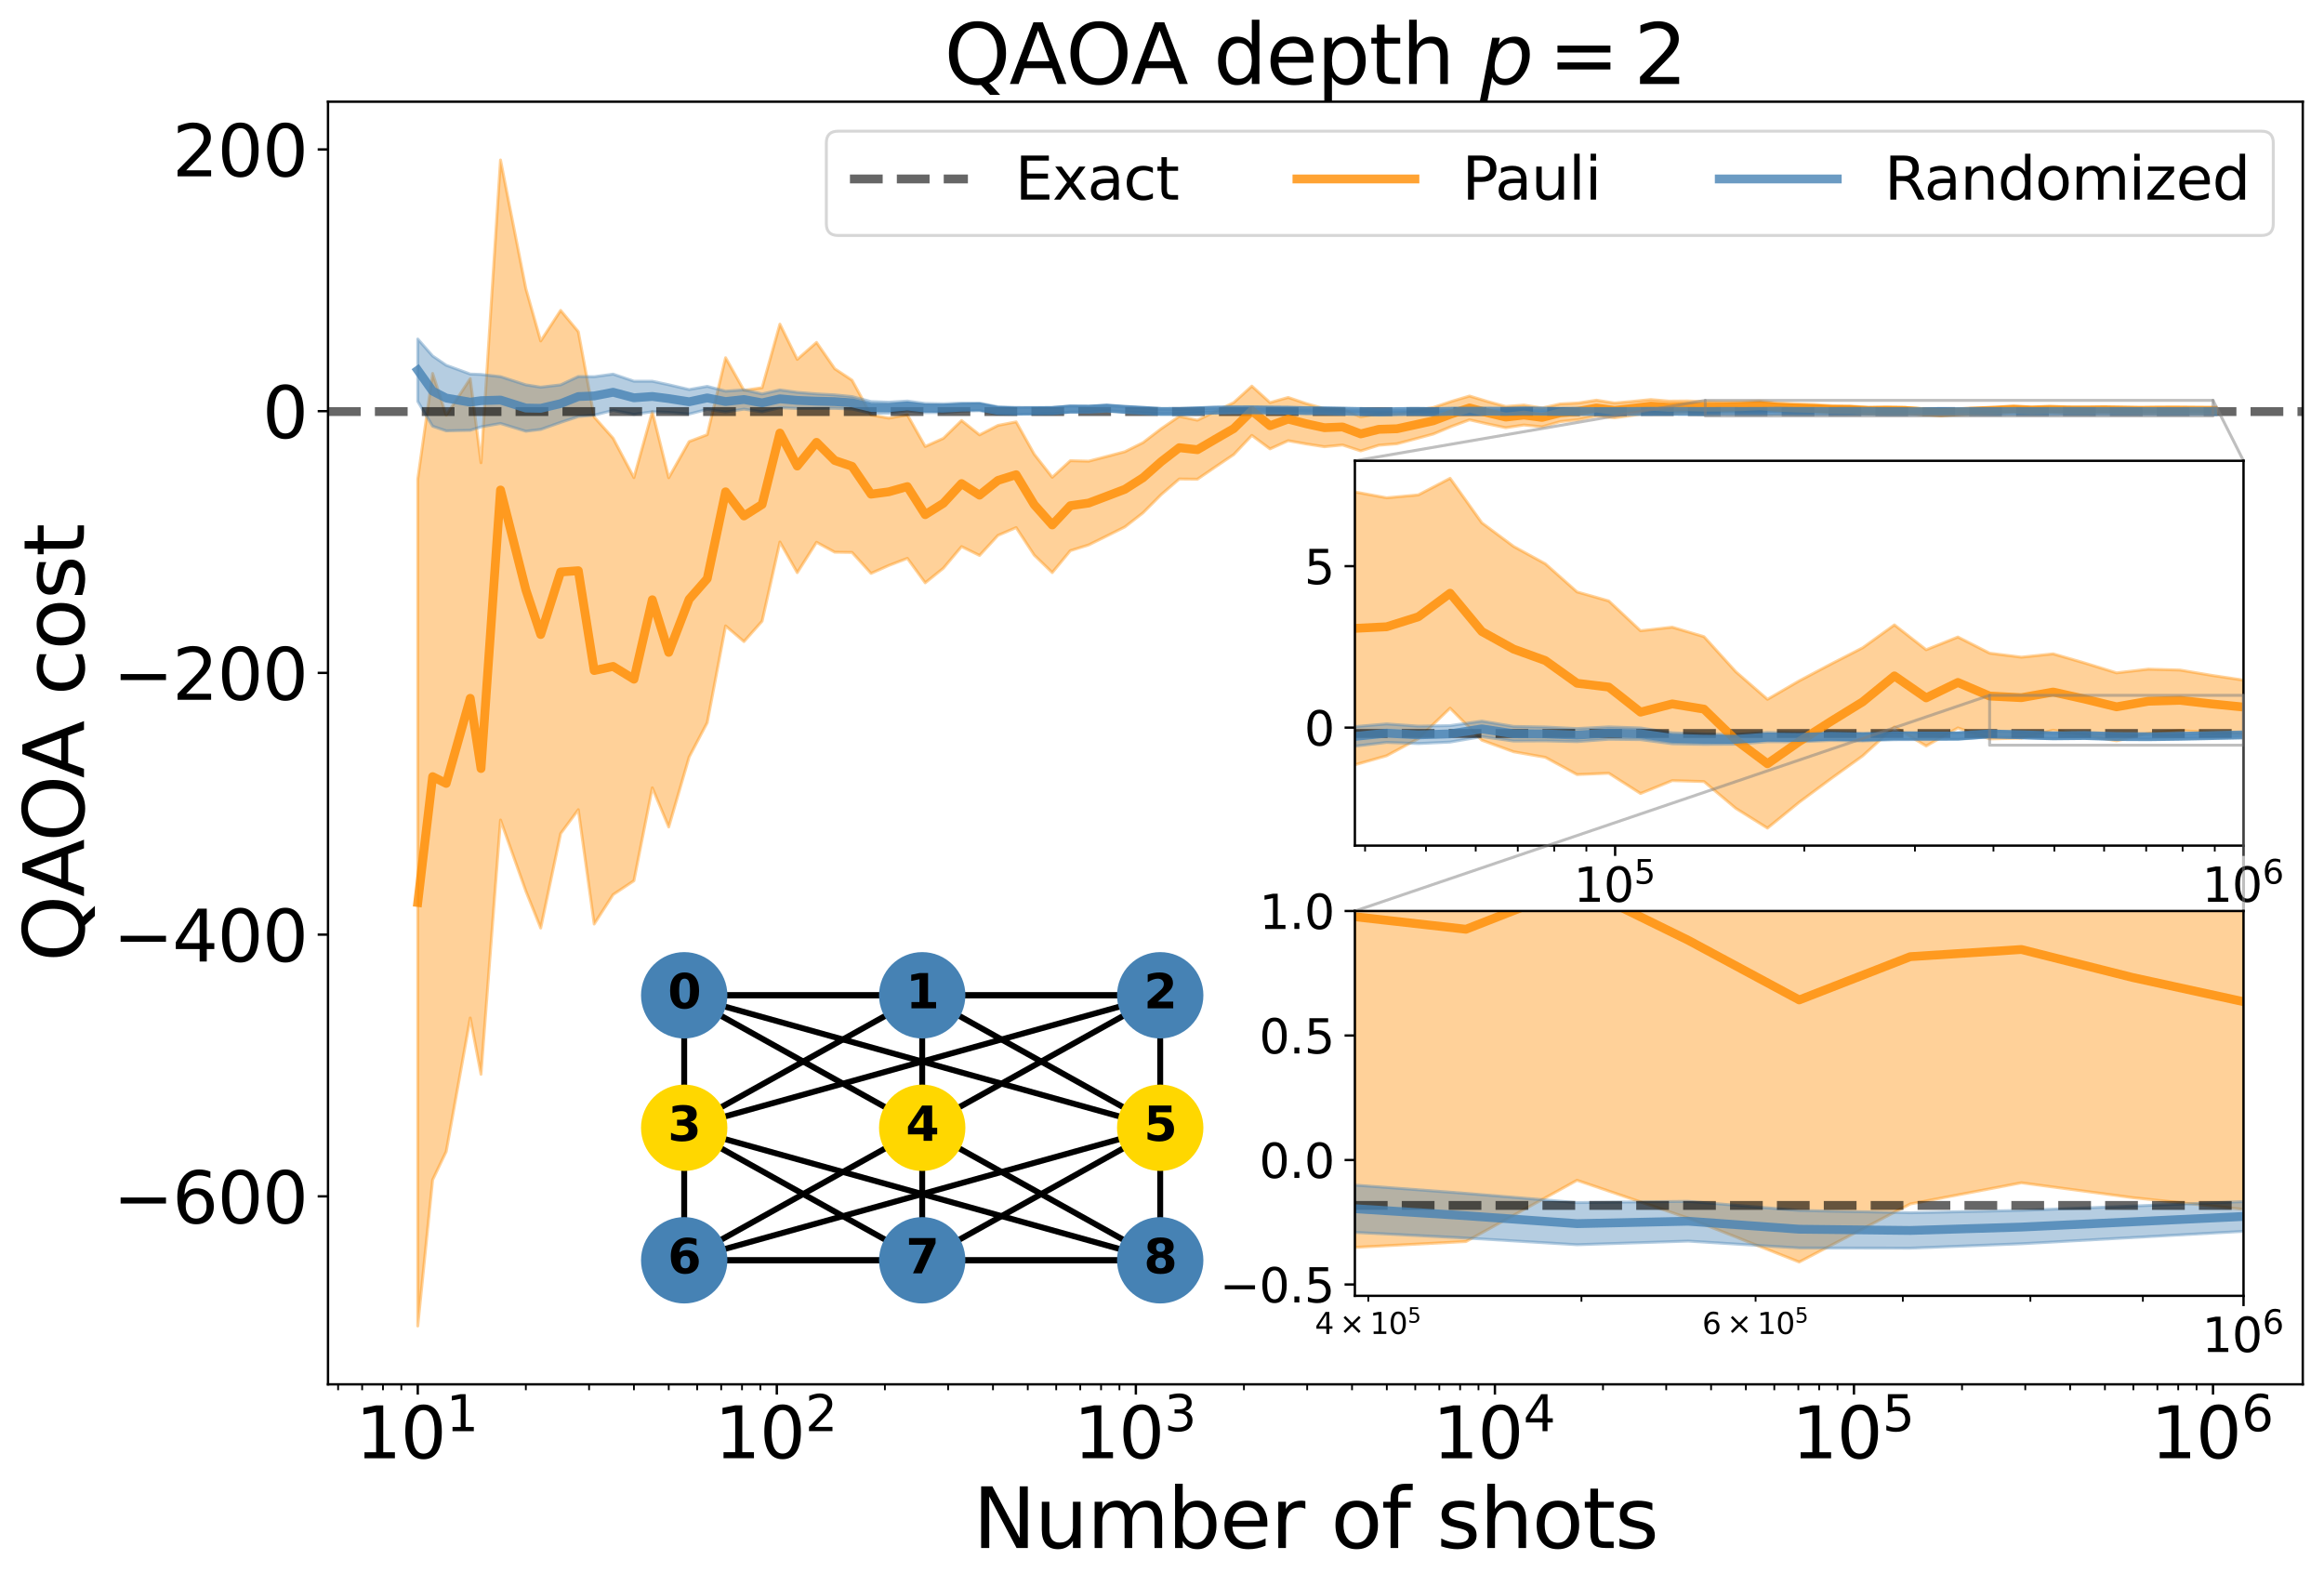 <?xml version="1.0" encoding="utf-8" standalone="no"?>
<!DOCTYPE svg PUBLIC "-//W3C//DTD SVG 1.1//EN"
  "http://www.w3.org/Graphics/SVG/1.1/DTD/svg11.dtd">
<svg xmlns:xlink="http://www.w3.org/1999/xlink" width="788.02pt" height="537.886pt" viewBox="0 0 788.02 537.886" xmlns="http://www.w3.org/2000/svg" version="1.1">
 <defs>
  <style type="text/css">*{stroke-linejoin: round; stroke-linecap: butt}</style>
 </defs>
 <g id="figure_1">
  <g id="patch_1">
   <path d="M 0 537.886 
L 788.02 537.886 
L 788.02 0 
L 0 0 
z
" style="fill: #ffffff"/>
  </g>
  <g id="axes_1">
   <g id="patch_2">
    <path d="M 111.22 469.36 
L 780.82 469.36 
L 780.82 34.48 
L 111.22 34.48 
z
" style="fill: #ffffff"/>
   </g>
   <g id="PolyCollection_1">
    <defs>
     <path id="m48e2d64d3c" d="M 141.656 -88.294 
L 141.656 -375.468 
L 146.696 -411.274 
L 151.296 -397.089 
L 159.447 -409.499 
L 163.095 -380.984 
L 169.712 -483.639 
L 178.305 -440.022 
L 183.345 -422.27 
L 190.104 -432.641 
L 196.096 -425.417 
L 201.477 -396.488 
L 207.894 -389.301 
L 214.954 -375.939 
L 221.182 -398.292 
L 226.753 -375.897 
L 233.681 -388.176 
L 239.805 -390.502 
L 246.033 -416.591 
L 252.26 -405.542 
L 258.415 -406.42 
L 264.449 -427.985 
L 270.33 -416.032 
L 276.866 -421.788 
L 283.048 -412.857 
L 288.909 -408.975 
L 295.354 -397.196 
L 301.356 -396.125 
L 307.67 -397.227 
L 313.719 -386.5 
L 319.879 -389.264 
L 326.046 -395.296 
L 332.147 -390.436 
L 338.391 -393.646 
L 344.547 -394.853 
L 350.674 -383.894 
L 356.8 -376.058 
L 362.937 -381.684 
L 369.155 -381.52 
L 375.295 -383.124 
L 381.424 -384.739 
L 387.576 -387.807 
L 393.719 -392.512 
L 399.867 -396.712 
L 406.019 -395.408 
L 412.199 -398.429 
L 418.328 -401.382 
L 424.477 -406.973 
L 430.637 -401.395 
L 436.795 -403.122 
L 442.934 -401.048 
L 449.085 -399.322 
L 455.23 -399.232 
L 461.389 -396.545 
L 467.532 -397.711 
L 473.682 -397.605 
L 479.831 -398.64 
L 485.986 -399.708 
L 492.131 -401.784 
L 498.281 -403.61 
L 504.431 -401.75 
L 510.579 -400.067 
L 516.731 -400.551 
L 522.878 -399.544 
L 529.028 -400.928 
L 535.175 -401.255 
L 541.326 -402.207 
L 547.474 -401.238 
L 553.623 -401.802 
L 559.77 -402.417 
L 565.92 -401.888 
L 572.069 -401.947 
L 578.218 -401.712 
L 584.366 -401.631 
L 590.516 -401.671 
L 596.664 -401.899 
L 602.813 -401.288 
L 608.962 -400.963 
L 615.111 -400.725 
L 621.259 -400.338 
L 627.408 -400.214 
L 633.557 -399.804 
L 639.706 -399.853 
L 645.854 -399.723 
L 652.003 -399.242 
L 658.152 -398.862 
L 664.301 -399.115 
L 670.45 -399.346 
L 676.598 -399.57 
L 682.747 -399.885 
L 688.896 -399.543 
L 695.045 -399.718 
L 701.193 -399.496 
L 707.342 -399.441 
L 713.491 -399.487 
L 719.64 -399.36 
L 725.789 -399.226 
L 731.937 -399.276 
L 738.086 -399.264 
L 744.235 -399.191 
L 750.384 -399.126 
L 750.384 -398.385 
L 750.384 -398.385 
L 744.235 -398.406 
L 738.086 -398.433 
L 731.937 -398.395 
L 725.789 -398.291 
L 719.64 -398.37 
L 713.491 -398.437 
L 707.342 -398.328 
L 701.193 -398.318 
L 695.045 -398.469 
L 688.896 -398.22 
L 682.747 -398.482 
L 676.598 -398.084 
L 670.45 -397.77 
L 664.301 -397.447 
L 658.152 -397.091 
L 652.003 -397.364 
L 645.854 -397.731 
L 639.706 -397.744 
L 633.557 -397.567 
L 627.408 -397.846 
L 621.259 -397.828 
L 615.111 -398.064 
L 608.962 -398.141 
L 602.813 -398.3 
L 596.664 -398.74 
L 590.516 -398.321 
L 584.366 -398.086 
L 578.218 -397.962 
L 572.069 -397.966 
L 565.92 -397.667 
L 559.77 -397.939 
L 553.623 -397.059 
L 547.474 -396.215 
L 541.326 -396.871 
L 535.175 -395.585 
L 529.028 -394.922 
L 522.878 -393.172 
L 516.731 -393.78 
L 510.579 -392.868 
L 504.431 -394.149 
L 498.281 -395.546 
L 492.131 -393.281 
L 485.986 -390.717 
L 479.831 -389.059 
L 473.682 -387.421 
L 467.532 -386.928 
L 461.389 -385.003 
L 455.23 -387.011 
L 449.085 -386.416 
L 442.934 -387.369 
L 436.795 -388.464 
L 430.637 -385.686 
L 424.477 -390.261 
L 418.328 -383.759 
L 412.199 -379.632 
L 406.019 -375.412 
L 399.867 -375.471 
L 393.719 -370.179 
L 387.576 -364.009 
L 381.424 -359.233 
L 375.295 -356.162 
L 369.155 -353.126 
L 362.937 -351.179 
L 356.8 -343.741 
L 350.674 -349.683 
L 344.547 -359.009 
L 338.391 -356.363 
L 332.147 -349.562 
L 326.046 -352.557 
L 319.879 -345.229 
L 313.719 -340.278 
L 307.67 -348.581 
L 301.356 -346.152 
L 295.354 -343.475 
L 288.909 -350.577 
L 283.048 -350.666 
L 276.866 -354.027 
L 270.33 -343.717 
L 264.449 -354.114 
L 258.415 -327.285 
L 252.26 -320.355 
L 246.033 -325.666 
L 239.805 -292.859 
L 233.681 -281.235 
L 226.753 -257.486 
L 221.182 -270.765 
L 214.954 -239.27 
L 207.894 -234.562 
L 201.477 -224.584 
L 196.096 -263.352 
L 190.104 -255.263 
L 183.345 -223.229 
L 178.305 -235.767 
L 169.712 -259.855 
L 163.095 -173.646 
L 159.447 -192.729 
L 151.296 -147.445 
L 146.696 -137.849 
L 141.656 -88.294 
z
" style="stroke: #ff8c00; stroke-opacity: 0.4"/>
    </defs>
    <g clip-path="url(#p4f9ac59b74)">
     <use xlink:href="#m48e2d64d3c" x="0" y="537.886" style="fill: #ff8c00; fill-opacity: 0.4; stroke: #ff8c00; stroke-opacity: 0.4"/>
    </g>
   </g>
   <g id="PolyCollection_2">
    <defs>
     <path id="m9f9b007fdc" d="M 141.656 -401.792 
L 141.656 -422.937 
L 146.696 -417.179 
L 151.296 -414.044 
L 159.447 -411.059 
L 163.095 -410.924 
L 169.712 -410.177 
L 178.305 -407.406 
L 183.345 -406.611 
L 190.104 -407.398 
L 196.096 -410.221 
L 201.477 -410.159 
L 207.894 -411.036 
L 214.954 -408.636 
L 221.182 -408.628 
L 226.753 -407.438 
L 233.681 -405.812 
L 239.805 -406.89 
L 246.033 -405.26 
L 252.26 -405.701 
L 258.415 -404.319 
L 264.449 -405.679 
L 270.33 -404.867 
L 276.866 -404.339 
L 283.048 -404.003 
L 288.909 -403.418 
L 295.354 -401.738 
L 301.356 -401.515 
L 307.67 -401.909 
L 313.719 -401.1 
L 319.879 -400.97 
L 326.046 -401.215 
L 332.147 -401.208 
L 338.391 -399.979 
L 344.547 -399.737 
L 350.674 -399.726 
L 356.8 -399.731 
L 362.937 -400.178 
L 369.155 -400.073 
L 375.295 -400.396 
L 381.424 -399.911 
L 387.576 -399.537 
L 393.719 -399.128 
L 399.867 -399.087 
L 406.019 -399.279 
L 412.199 -399.466 
L 418.328 -399.514 
L 424.477 -399.504 
L 430.637 -399.391 
L 436.795 -399.316 
L 442.934 -399.125 
L 449.085 -399.065 
L 455.23 -398.908 
L 461.389 -398.756 
L 467.532 -398.582 
L 473.682 -398.692 
L 479.831 -398.742 
L 485.986 -398.643 
L 492.131 -398.746 
L 498.281 -398.766 
L 504.431 -398.743 
L 510.579 -398.688 
L 516.731 -398.822 
L 522.878 -398.712 
L 529.028 -398.588 
L 535.175 -398.615 
L 541.326 -398.522 
L 547.474 -398.53 
L 553.623 -398.54 
L 559.77 -398.573 
L 565.92 -398.58 
L 572.069 -398.542 
L 578.218 -398.486 
L 584.366 -398.524 
L 590.516 -398.493 
L 596.664 -398.5 
L 602.813 -398.562 
L 608.962 -398.489 
L 615.111 -398.481 
L 621.259 -398.46 
L 627.408 -398.483 
L 633.557 -398.468 
L 639.706 -398.402 
L 645.854 -398.385 
L 652.003 -398.379 
L 658.152 -398.406 
L 664.301 -398.397 
L 670.45 -398.409 
L 676.598 -398.396 
L 682.747 -398.407 
L 688.896 -398.404 
L 695.045 -398.402 
L 701.193 -398.429 
L 707.342 -398.414 
L 713.491 -398.397 
L 719.64 -398.4 
L 725.789 -398.383 
L 731.937 -398.379 
L 738.086 -398.383 
L 744.235 -398.391 
L 750.384 -398.399 
L 750.384 -398.346 
L 750.384 -398.346 
L 744.235 -398.335 
L 738.086 -398.324 
L 731.937 -398.316 
L 725.789 -398.316 
L 719.64 -398.329 
L 713.491 -398.322 
L 707.342 -398.334 
L 701.193 -398.344 
L 695.045 -398.312 
L 688.896 -398.309 
L 682.747 -398.307 
L 676.598 -398.29 
L 670.45 -398.296 
L 664.301 -398.278 
L 658.152 -398.28 
L 652.003 -398.245 
L 645.854 -398.243 
L 639.706 -398.251 
L 633.557 -398.308 
L 627.408 -398.313 
L 621.259 -398.28 
L 615.111 -398.291 
L 608.962 -398.288 
L 602.813 -398.349 
L 596.664 -398.274 
L 590.516 -398.254 
L 584.366 -398.27 
L 578.218 -398.217 
L 572.069 -398.257 
L 565.92 -398.278 
L 559.77 -398.254 
L 553.623 -398.203 
L 547.474 -398.173 
L 541.326 -398.143 
L 535.175 -398.211 
L 529.028 -398.16 
L 522.878 -398.256 
L 516.731 -398.337 
L 510.579 -398.175 
L 504.431 -398.199 
L 498.281 -398.19 
L 492.131 -398.138 
L 485.986 -397.996 
L 479.831 -398.055 
L 473.682 -397.966 
L 467.532 -397.811 
L 461.389 -397.937 
L 455.23 -398.039 
L 449.085 -398.143 
L 442.934 -398.151 
L 436.795 -398.283 
L 430.637 -398.305 
L 424.477 -398.367 
L 418.328 -398.311 
L 412.199 -398.198 
L 406.019 -397.941 
L 399.867 -397.682 
L 393.719 -397.619 
L 387.576 -397.96 
L 381.424 -398.251 
L 375.295 -398.636 
L 369.155 -398.233 
L 362.937 -398.2 
L 356.8 -397.617 
L 350.674 -397.508 
L 344.547 -397.393 
L 338.391 -397.485 
L 332.147 -398.65 
L 326.046 -398.476 
L 319.879 -398.033 
L 313.719 -397.992 
L 307.67 -398.553 
L 301.356 -397.829 
L 295.354 -397.778 
L 288.909 -399.201 
L 283.048 -399.428 
L 276.866 -399.4 
L 270.33 -399.391 
L 264.449 -399.648 
L 258.415 -398.263 
L 252.26 -399.161 
L 246.033 -398.216 
L 239.805 -399.072 
L 233.681 -397.508 
L 226.753 -398.057 
L 221.182 -398.291 
L 214.954 -397.393 
L 207.894 -398.733 
L 201.477 -397.128 
L 196.096 -396.648 
L 190.104 -394.678 
L 183.345 -392.278 
L 178.305 -391.678 
L 169.712 -394.312 
L 163.095 -393.146 
L 159.447 -391.993 
L 151.296 -391.807 
L 146.696 -393.368 
L 141.656 -401.792 
z
" style="stroke: #4682b4; stroke-opacity: 0.4"/>
    </defs>
    <g clip-path="url(#p4f9ac59b74)">
     <use xlink:href="#m9f9b007fdc" x="0" y="537.886" style="fill: #4682b4; fill-opacity: 0.4; stroke: #4682b4; stroke-opacity: 0.4"/>
    </g>
   </g>
   <g id="matplotlib.axis_1">
    <g id="xtick_1">
     <g id="line2d_1">
      <defs>
       <path id="m496debbf17" d="M 0 0 
L 0 3.5 
" style="stroke: #000000; stroke-width: 0.8"/>
      </defs>
      <g>
       <use xlink:href="#m496debbf17" x="141.656" y="469.36" style="stroke: #000000; stroke-width: 0.8"/>
      </g>
     </g>
     <g id="text_1">
      <!-- $\mathdefault{10^{1}}$ -->
      <g transform="translate(120.536 494.596)scale(0.24 -0.24)">
       <defs>
        <path id="DejaVuSans-31" d="M 794 531 
L 1825 531 
L 1825 4091 
L 703 3866 
L 703 4441 
L 1819 4666 
L 2450 4666 
L 2450 531 
L 3481 531 
L 3481 0 
L 794 0 
L 794 531 
z
" transform="scale(0.016)"/>
        <path id="DejaVuSans-30" d="M 2034 4250 
Q 1547 4250 1301 3770 
Q 1056 3291 1056 2328 
Q 1056 1369 1301 889 
Q 1547 409 2034 409 
Q 2525 409 2770 889 
Q 3016 1369 3016 2328 
Q 3016 3291 2770 3770 
Q 2525 4250 2034 4250 
z
M 2034 4750 
Q 2819 4750 3233 4129 
Q 3647 3509 3647 2328 
Q 3647 1150 3233 529 
Q 2819 -91 2034 -91 
Q 1250 -91 836 529 
Q 422 1150 422 2328 
Q 422 3509 836 4129 
Q 1250 4750 2034 4750 
z
" transform="scale(0.016)"/>
       </defs>
       <use xlink:href="#DejaVuSans-31" transform="translate(0 0.684)"/>
       <use xlink:href="#DejaVuSans-30" transform="translate(63.623 0.684)"/>
       <use xlink:href="#DejaVuSans-31" transform="translate(128.203 38.966)scale(0.7)"/>
      </g>
     </g>
    </g>
    <g id="xtick_2">
     <g id="line2d_2">
      <g>
       <use xlink:href="#m496debbf17" x="263.402" y="469.36" style="stroke: #000000; stroke-width: 0.8"/>
      </g>
     </g>
     <g id="text_2">
      <!-- $\mathdefault{10^{2}}$ -->
      <g transform="translate(242.282 494.596)scale(0.24 -0.24)">
       <defs>
        <path id="DejaVuSans-32" d="M 1228 531 
L 3431 531 
L 3431 0 
L 469 0 
L 469 531 
Q 828 903 1448 1529 
Q 2069 2156 2228 2338 
Q 2531 2678 2651 2914 
Q 2772 3150 2772 3378 
Q 2772 3750 2511 3984 
Q 2250 4219 1831 4219 
Q 1534 4219 1204 4116 
Q 875 4013 500 3803 
L 500 4441 
Q 881 4594 1212 4672 
Q 1544 4750 1819 4750 
Q 2544 4750 2975 4387 
Q 3406 4025 3406 3419 
Q 3406 3131 3298 2873 
Q 3191 2616 2906 2266 
Q 2828 2175 2409 1742 
Q 1991 1309 1228 531 
z
" transform="scale(0.016)"/>
       </defs>
       <use xlink:href="#DejaVuSans-31" transform="translate(0 0.766)"/>
       <use xlink:href="#DejaVuSans-30" transform="translate(63.623 0.766)"/>
       <use xlink:href="#DejaVuSans-32" transform="translate(128.203 39.047)scale(0.7)"/>
      </g>
     </g>
    </g>
    <g id="xtick_3">
     <g id="line2d_3">
      <g>
       <use xlink:href="#m496debbf17" x="385.147" y="469.36" style="stroke: #000000; stroke-width: 0.8"/>
      </g>
     </g>
     <g id="text_3">
      <!-- $\mathdefault{10^{3}}$ -->
      <g transform="translate(364.027 494.596)scale(0.24 -0.24)">
       <defs>
        <path id="DejaVuSans-33" d="M 2597 2516 
Q 3050 2419 3304 2112 
Q 3559 1806 3559 1356 
Q 3559 666 3084 287 
Q 2609 -91 1734 -91 
Q 1441 -91 1130 -33 
Q 819 25 488 141 
L 488 750 
Q 750 597 1062 519 
Q 1375 441 1716 441 
Q 2309 441 2620 675 
Q 2931 909 2931 1356 
Q 2931 1769 2642 2001 
Q 2353 2234 1838 2234 
L 1294 2234 
L 1294 2753 
L 1863 2753 
Q 2328 2753 2575 2939 
Q 2822 3125 2822 3475 
Q 2822 3834 2567 4026 
Q 2313 4219 1838 4219 
Q 1578 4219 1281 4162 
Q 984 4106 628 3988 
L 628 4550 
Q 988 4650 1302 4700 
Q 1616 4750 1894 4750 
Q 2613 4750 3031 4423 
Q 3450 4097 3450 3541 
Q 3450 3153 3228 2886 
Q 3006 2619 2597 2516 
z
" transform="scale(0.016)"/>
       </defs>
       <use xlink:href="#DejaVuSans-31" transform="translate(0 0.766)"/>
       <use xlink:href="#DejaVuSans-30" transform="translate(63.623 0.766)"/>
       <use xlink:href="#DejaVuSans-33" transform="translate(128.203 39.047)scale(0.7)"/>
      </g>
     </g>
    </g>
    <g id="xtick_4">
     <g id="line2d_4">
      <g>
       <use xlink:href="#m496debbf17" x="506.893" y="469.36" style="stroke: #000000; stroke-width: 0.8"/>
      </g>
     </g>
     <g id="text_4">
      <!-- $\mathdefault{10^{4}}$ -->
      <g transform="translate(485.773 494.596)scale(0.24 -0.24)">
       <defs>
        <path id="DejaVuSans-34" d="M 2419 4116 
L 825 1625 
L 2419 1625 
L 2419 4116 
z
M 2253 4666 
L 3047 4666 
L 3047 1625 
L 3713 1625 
L 3713 1100 
L 3047 1100 
L 3047 0 
L 2419 0 
L 2419 1100 
L 313 1100 
L 313 1709 
L 2253 4666 
z
" transform="scale(0.016)"/>
       </defs>
       <use xlink:href="#DejaVuSans-31" transform="translate(0 0.684)"/>
       <use xlink:href="#DejaVuSans-30" transform="translate(63.623 0.684)"/>
       <use xlink:href="#DejaVuSans-34" transform="translate(128.203 38.966)scale(0.7)"/>
      </g>
     </g>
    </g>
    <g id="xtick_5">
     <g id="line2d_5">
      <g>
       <use xlink:href="#m496debbf17" x="628.638" y="469.36" style="stroke: #000000; stroke-width: 0.8"/>
      </g>
     </g>
     <g id="text_5">
      <!-- $\mathdefault{10^{5}}$ -->
      <g transform="translate(607.518 494.596)scale(0.24 -0.24)">
       <defs>
        <path id="DejaVuSans-35" d="M 691 4666 
L 3169 4666 
L 3169 4134 
L 1269 4134 
L 1269 2991 
Q 1406 3038 1543 3061 
Q 1681 3084 1819 3084 
Q 2600 3084 3056 2656 
Q 3513 2228 3513 1497 
Q 3513 744 3044 326 
Q 2575 -91 1722 -91 
Q 1428 -91 1123 -41 
Q 819 9 494 109 
L 494 744 
Q 775 591 1075 516 
Q 1375 441 1709 441 
Q 2250 441 2565 725 
Q 2881 1009 2881 1497 
Q 2881 1984 2565 2268 
Q 2250 2553 1709 2553 
Q 1456 2553 1204 2497 
Q 953 2441 691 2322 
L 691 4666 
z
" transform="scale(0.016)"/>
       </defs>
       <use xlink:href="#DejaVuSans-31" transform="translate(0 0.684)"/>
       <use xlink:href="#DejaVuSans-30" transform="translate(63.623 0.684)"/>
       <use xlink:href="#DejaVuSans-35" transform="translate(128.203 38.966)scale(0.7)"/>
      </g>
     </g>
    </g>
    <g id="xtick_6">
     <g id="line2d_6">
      <g>
       <use xlink:href="#m496debbf17" x="750.384" y="469.36" style="stroke: #000000; stroke-width: 0.8"/>
      </g>
     </g>
     <g id="text_6">
      <!-- $\mathdefault{10^{6}}$ -->
      <g transform="translate(729.264 494.596)scale(0.24 -0.24)">
       <defs>
        <path id="DejaVuSans-36" d="M 2113 2584 
Q 1688 2584 1439 2293 
Q 1191 2003 1191 1497 
Q 1191 994 1439 701 
Q 1688 409 2113 409 
Q 2538 409 2786 701 
Q 3034 994 3034 1497 
Q 3034 2003 2786 2293 
Q 2538 2584 2113 2584 
z
M 3366 4563 
L 3366 3988 
Q 3128 4100 2886 4159 
Q 2644 4219 2406 4219 
Q 1781 4219 1451 3797 
Q 1122 3375 1075 2522 
Q 1259 2794 1537 2939 
Q 1816 3084 2150 3084 
Q 2853 3084 3261 2657 
Q 3669 2231 3669 1497 
Q 3669 778 3244 343 
Q 2819 -91 2113 -91 
Q 1303 -91 875 529 
Q 447 1150 447 2328 
Q 447 3434 972 4092 
Q 1497 4750 2381 4750 
Q 2619 4750 2861 4703 
Q 3103 4656 3366 4563 
z
" transform="scale(0.016)"/>
       </defs>
       <use xlink:href="#DejaVuSans-31" transform="translate(0 0.766)"/>
       <use xlink:href="#DejaVuSans-30" transform="translate(63.623 0.766)"/>
       <use xlink:href="#DejaVuSans-36" transform="translate(128.203 39.047)scale(0.7)"/>
      </g>
     </g>
    </g>
    <g id="xtick_7">
     <g id="line2d_7">
      <defs>
       <path id="m6002d5a67b" d="M 0 0 
L 0 2 
" style="stroke: #000000; stroke-width: 0.6"/>
      </defs>
      <g>
       <use xlink:href="#m6002d5a67b" x="114.647" y="469.36" style="stroke: #000000; stroke-width: 0.6"/>
      </g>
     </g>
    </g>
    <g id="xtick_8">
     <g id="line2d_8">
      <g>
       <use xlink:href="#m6002d5a67b" x="122.798" y="469.36" style="stroke: #000000; stroke-width: 0.6"/>
      </g>
     </g>
    </g>
    <g id="xtick_9">
     <g id="line2d_9">
      <g>
       <use xlink:href="#m6002d5a67b" x="129.858" y="469.36" style="stroke: #000000; stroke-width: 0.6"/>
      </g>
     </g>
    </g>
    <g id="xtick_10">
     <g id="line2d_10">
      <g>
       <use xlink:href="#m6002d5a67b" x="136.086" y="469.36" style="stroke: #000000; stroke-width: 0.6"/>
      </g>
     </g>
    </g>
    <g id="xtick_11">
     <g id="line2d_11">
      <g>
       <use xlink:href="#m6002d5a67b" x="178.305" y="469.36" style="stroke: #000000; stroke-width: 0.6"/>
      </g>
     </g>
    </g>
    <g id="xtick_12">
     <g id="line2d_12">
      <g>
       <use xlink:href="#m6002d5a67b" x="199.744" y="469.36" style="stroke: #000000; stroke-width: 0.6"/>
      </g>
     </g>
    </g>
    <g id="xtick_13">
     <g id="line2d_13">
      <g>
       <use xlink:href="#m6002d5a67b" x="214.954" y="469.36" style="stroke: #000000; stroke-width: 0.6"/>
      </g>
     </g>
    </g>
    <g id="xtick_14">
     <g id="line2d_14">
      <g>
       <use xlink:href="#m6002d5a67b" x="226.753" y="469.36" style="stroke: #000000; stroke-width: 0.6"/>
      </g>
     </g>
    </g>
    <g id="xtick_15">
     <g id="line2d_15">
      <g>
       <use xlink:href="#m6002d5a67b" x="236.393" y="469.36" style="stroke: #000000; stroke-width: 0.6"/>
      </g>
     </g>
    </g>
    <g id="xtick_16">
     <g id="line2d_16">
      <g>
       <use xlink:href="#m6002d5a67b" x="244.543" y="469.36" style="stroke: #000000; stroke-width: 0.6"/>
      </g>
     </g>
    </g>
    <g id="xtick_17">
     <g id="line2d_17">
      <g>
       <use xlink:href="#m6002d5a67b" x="251.603" y="469.36" style="stroke: #000000; stroke-width: 0.6"/>
      </g>
     </g>
    </g>
    <g id="xtick_18">
     <g id="line2d_18">
      <g>
       <use xlink:href="#m6002d5a67b" x="257.831" y="469.36" style="stroke: #000000; stroke-width: 0.6"/>
      </g>
     </g>
    </g>
    <g id="xtick_19">
     <g id="line2d_19">
      <g>
       <use xlink:href="#m6002d5a67b" x="300.051" y="469.36" style="stroke: #000000; stroke-width: 0.6"/>
      </g>
     </g>
    </g>
    <g id="xtick_20">
     <g id="line2d_20">
      <g>
       <use xlink:href="#m6002d5a67b" x="321.489" y="469.36" style="stroke: #000000; stroke-width: 0.6"/>
      </g>
     </g>
    </g>
    <g id="xtick_21">
     <g id="line2d_21">
      <g>
       <use xlink:href="#m6002d5a67b" x="336.7" y="469.36" style="stroke: #000000; stroke-width: 0.6"/>
      </g>
     </g>
    </g>
    <g id="xtick_22">
     <g id="line2d_22">
      <g>
       <use xlink:href="#m6002d5a67b" x="348.498" y="469.36" style="stroke: #000000; stroke-width: 0.6"/>
      </g>
     </g>
    </g>
    <g id="xtick_23">
     <g id="line2d_23">
      <g>
       <use xlink:href="#m6002d5a67b" x="358.138" y="469.36" style="stroke: #000000; stroke-width: 0.6"/>
      </g>
     </g>
    </g>
    <g id="xtick_24">
     <g id="line2d_24">
      <g>
       <use xlink:href="#m6002d5a67b" x="366.289" y="469.36" style="stroke: #000000; stroke-width: 0.6"/>
      </g>
     </g>
    </g>
    <g id="xtick_25">
     <g id="line2d_25">
      <g>
       <use xlink:href="#m6002d5a67b" x="373.349" y="469.36" style="stroke: #000000; stroke-width: 0.6"/>
      </g>
     </g>
    </g>
    <g id="xtick_26">
     <g id="line2d_26">
      <g>
       <use xlink:href="#m6002d5a67b" x="379.577" y="469.36" style="stroke: #000000; stroke-width: 0.6"/>
      </g>
     </g>
    </g>
    <g id="xtick_27">
     <g id="line2d_27">
      <g>
       <use xlink:href="#m6002d5a67b" x="421.796" y="469.36" style="stroke: #000000; stroke-width: 0.6"/>
      </g>
     </g>
    </g>
    <g id="xtick_28">
     <g id="line2d_28">
      <g>
       <use xlink:href="#m6002d5a67b" x="443.235" y="469.36" style="stroke: #000000; stroke-width: 0.6"/>
      </g>
     </g>
    </g>
    <g id="xtick_29">
     <g id="line2d_29">
      <g>
       <use xlink:href="#m6002d5a67b" x="458.445" y="469.36" style="stroke: #000000; stroke-width: 0.6"/>
      </g>
     </g>
    </g>
    <g id="xtick_30">
     <g id="line2d_30">
      <g>
       <use xlink:href="#m6002d5a67b" x="470.244" y="469.36" style="stroke: #000000; stroke-width: 0.6"/>
      </g>
     </g>
    </g>
    <g id="xtick_31">
     <g id="line2d_31">
      <g>
       <use xlink:href="#m6002d5a67b" x="479.884" y="469.36" style="stroke: #000000; stroke-width: 0.6"/>
      </g>
     </g>
    </g>
    <g id="xtick_32">
     <g id="line2d_32">
      <g>
       <use xlink:href="#m6002d5a67b" x="488.034" y="469.36" style="stroke: #000000; stroke-width: 0.6"/>
      </g>
     </g>
    </g>
    <g id="xtick_33">
     <g id="line2d_33">
      <g>
       <use xlink:href="#m6002d5a67b" x="495.094" y="469.36" style="stroke: #000000; stroke-width: 0.6"/>
      </g>
     </g>
    </g>
    <g id="xtick_34">
     <g id="line2d_34">
      <g>
       <use xlink:href="#m6002d5a67b" x="501.322" y="469.36" style="stroke: #000000; stroke-width: 0.6"/>
      </g>
     </g>
    </g>
    <g id="xtick_35">
     <g id="line2d_35">
      <g>
       <use xlink:href="#m6002d5a67b" x="543.542" y="469.36" style="stroke: #000000; stroke-width: 0.6"/>
      </g>
     </g>
    </g>
    <g id="xtick_36">
     <g id="line2d_36">
      <g>
       <use xlink:href="#m6002d5a67b" x="564.98" y="469.36" style="stroke: #000000; stroke-width: 0.6"/>
      </g>
     </g>
    </g>
    <g id="xtick_37">
     <g id="line2d_37">
      <g>
       <use xlink:href="#m6002d5a67b" x="580.191" y="469.36" style="stroke: #000000; stroke-width: 0.6"/>
      </g>
     </g>
    </g>
    <g id="xtick_38">
     <g id="line2d_38">
      <g>
       <use xlink:href="#m6002d5a67b" x="591.989" y="469.36" style="stroke: #000000; stroke-width: 0.6"/>
      </g>
     </g>
    </g>
    <g id="xtick_39">
     <g id="line2d_39">
      <g>
       <use xlink:href="#m6002d5a67b" x="601.629" y="469.36" style="stroke: #000000; stroke-width: 0.6"/>
      </g>
     </g>
    </g>
    <g id="xtick_40">
     <g id="line2d_40">
      <g>
       <use xlink:href="#m6002d5a67b" x="609.78" y="469.36" style="stroke: #000000; stroke-width: 0.6"/>
      </g>
     </g>
    </g>
    <g id="xtick_41">
     <g id="line2d_41">
      <g>
       <use xlink:href="#m6002d5a67b" x="616.84" y="469.36" style="stroke: #000000; stroke-width: 0.6"/>
      </g>
     </g>
    </g>
    <g id="xtick_42">
     <g id="line2d_42">
      <g>
       <use xlink:href="#m6002d5a67b" x="623.067" y="469.36" style="stroke: #000000; stroke-width: 0.6"/>
      </g>
     </g>
    </g>
    <g id="xtick_43">
     <g id="line2d_43">
      <g>
       <use xlink:href="#m6002d5a67b" x="665.287" y="469.36" style="stroke: #000000; stroke-width: 0.6"/>
      </g>
     </g>
    </g>
    <g id="xtick_44">
     <g id="line2d_44">
      <g>
       <use xlink:href="#m6002d5a67b" x="686.726" y="469.36" style="stroke: #000000; stroke-width: 0.6"/>
      </g>
     </g>
    </g>
    <g id="xtick_45">
     <g id="line2d_45">
      <g>
       <use xlink:href="#m6002d5a67b" x="701.936" y="469.36" style="stroke: #000000; stroke-width: 0.6"/>
      </g>
     </g>
    </g>
    <g id="xtick_46">
     <g id="line2d_46">
      <g>
       <use xlink:href="#m6002d5a67b" x="713.735" y="469.36" style="stroke: #000000; stroke-width: 0.6"/>
      </g>
     </g>
    </g>
    <g id="xtick_47">
     <g id="line2d_47">
      <g>
       <use xlink:href="#m6002d5a67b" x="723.375" y="469.36" style="stroke: #000000; stroke-width: 0.6"/>
      </g>
     </g>
    </g>
    <g id="xtick_48">
     <g id="line2d_48">
      <g>
       <use xlink:href="#m6002d5a67b" x="731.525" y="469.36" style="stroke: #000000; stroke-width: 0.6"/>
      </g>
     </g>
    </g>
    <g id="xtick_49">
     <g id="line2d_49">
      <g>
       <use xlink:href="#m6002d5a67b" x="738.585" y="469.36" style="stroke: #000000; stroke-width: 0.6"/>
      </g>
     </g>
    </g>
    <g id="xtick_50">
     <g id="line2d_50">
      <g>
       <use xlink:href="#m6002d5a67b" x="744.813" y="469.36" style="stroke: #000000; stroke-width: 0.6"/>
      </g>
     </g>
    </g>
    <g id="text_7">
     <!-- Number of shots -->
     <g transform="translate(329.873 524.863)scale(0.28 -0.28)">
      <defs>
       <path id="DejaVuSans-4e" d="M 628 4666 
L 1478 4666 
L 3547 763 
L 3547 4666 
L 4159 4666 
L 4159 0 
L 3309 0 
L 1241 3903 
L 1241 0 
L 628 0 
L 628 4666 
z
" transform="scale(0.016)"/>
       <path id="DejaVuSans-75" d="M 544 1381 
L 544 3500 
L 1119 3500 
L 1119 1403 
Q 1119 906 1312 657 
Q 1506 409 1894 409 
Q 2359 409 2629 706 
Q 2900 1003 2900 1516 
L 2900 3500 
L 3475 3500 
L 3475 0 
L 2900 0 
L 2900 538 
Q 2691 219 2414 64 
Q 2138 -91 1772 -91 
Q 1169 -91 856 284 
Q 544 659 544 1381 
z
M 1991 3584 
L 1991 3584 
z
" transform="scale(0.016)"/>
       <path id="DejaVuSans-6d" d="M 3328 2828 
Q 3544 3216 3844 3400 
Q 4144 3584 4550 3584 
Q 5097 3584 5394 3201 
Q 5691 2819 5691 2113 
L 5691 0 
L 5113 0 
L 5113 2094 
Q 5113 2597 4934 2840 
Q 4756 3084 4391 3084 
Q 3944 3084 3684 2787 
Q 3425 2491 3425 1978 
L 3425 0 
L 2847 0 
L 2847 2094 
Q 2847 2600 2669 2842 
Q 2491 3084 2119 3084 
Q 1678 3084 1418 2786 
Q 1159 2488 1159 1978 
L 1159 0 
L 581 0 
L 581 3500 
L 1159 3500 
L 1159 2956 
Q 1356 3278 1631 3431 
Q 1906 3584 2284 3584 
Q 2666 3584 2933 3390 
Q 3200 3197 3328 2828 
z
" transform="scale(0.016)"/>
       <path id="DejaVuSans-62" d="M 3116 1747 
Q 3116 2381 2855 2742 
Q 2594 3103 2138 3103 
Q 1681 3103 1420 2742 
Q 1159 2381 1159 1747 
Q 1159 1113 1420 752 
Q 1681 391 2138 391 
Q 2594 391 2855 752 
Q 3116 1113 3116 1747 
z
M 1159 2969 
Q 1341 3281 1617 3432 
Q 1894 3584 2278 3584 
Q 2916 3584 3314 3078 
Q 3713 2572 3713 1747 
Q 3713 922 3314 415 
Q 2916 -91 2278 -91 
Q 1894 -91 1617 61 
Q 1341 213 1159 525 
L 1159 0 
L 581 0 
L 581 4863 
L 1159 4863 
L 1159 2969 
z
" transform="scale(0.016)"/>
       <path id="DejaVuSans-65" d="M 3597 1894 
L 3597 1613 
L 953 1613 
Q 991 1019 1311 708 
Q 1631 397 2203 397 
Q 2534 397 2845 478 
Q 3156 559 3463 722 
L 3463 178 
Q 3153 47 2828 -22 
Q 2503 -91 2169 -91 
Q 1331 -91 842 396 
Q 353 884 353 1716 
Q 353 2575 817 3079 
Q 1281 3584 2069 3584 
Q 2775 3584 3186 3129 
Q 3597 2675 3597 1894 
z
M 3022 2063 
Q 3016 2534 2758 2815 
Q 2500 3097 2075 3097 
Q 1594 3097 1305 2825 
Q 1016 2553 972 2059 
L 3022 2063 
z
" transform="scale(0.016)"/>
       <path id="DejaVuSans-72" d="M 2631 2963 
Q 2534 3019 2420 3045 
Q 2306 3072 2169 3072 
Q 1681 3072 1420 2755 
Q 1159 2438 1159 1844 
L 1159 0 
L 581 0 
L 581 3500 
L 1159 3500 
L 1159 2956 
Q 1341 3275 1631 3429 
Q 1922 3584 2338 3584 
Q 2397 3584 2469 3576 
Q 2541 3569 2628 3553 
L 2631 2963 
z
" transform="scale(0.016)"/>
       <path id="DejaVuSans-20" transform="scale(0.016)"/>
       <path id="DejaVuSans-6f" d="M 1959 3097 
Q 1497 3097 1228 2736 
Q 959 2375 959 1747 
Q 959 1119 1226 758 
Q 1494 397 1959 397 
Q 2419 397 2687 759 
Q 2956 1122 2956 1747 
Q 2956 2369 2687 2733 
Q 2419 3097 1959 3097 
z
M 1959 3584 
Q 2709 3584 3137 3096 
Q 3566 2609 3566 1747 
Q 3566 888 3137 398 
Q 2709 -91 1959 -91 
Q 1206 -91 779 398 
Q 353 888 353 1747 
Q 353 2609 779 3096 
Q 1206 3584 1959 3584 
z
" transform="scale(0.016)"/>
       <path id="DejaVuSans-66" d="M 2375 4863 
L 2375 4384 
L 1825 4384 
Q 1516 4384 1395 4259 
Q 1275 4134 1275 3809 
L 1275 3500 
L 2222 3500 
L 2222 3053 
L 1275 3053 
L 1275 0 
L 697 0 
L 697 3053 
L 147 3053 
L 147 3500 
L 697 3500 
L 697 3744 
Q 697 4328 969 4595 
Q 1241 4863 1831 4863 
L 2375 4863 
z
" transform="scale(0.016)"/>
       <path id="DejaVuSans-73" d="M 2834 3397 
L 2834 2853 
Q 2591 2978 2328 3040 
Q 2066 3103 1784 3103 
Q 1356 3103 1142 2972 
Q 928 2841 928 2578 
Q 928 2378 1081 2264 
Q 1234 2150 1697 2047 
L 1894 2003 
Q 2506 1872 2764 1633 
Q 3022 1394 3022 966 
Q 3022 478 2636 193 
Q 2250 -91 1575 -91 
Q 1294 -91 989 -36 
Q 684 19 347 128 
L 347 722 
Q 666 556 975 473 
Q 1284 391 1588 391 
Q 1994 391 2212 530 
Q 2431 669 2431 922 
Q 2431 1156 2273 1281 
Q 2116 1406 1581 1522 
L 1381 1569 
Q 847 1681 609 1914 
Q 372 2147 372 2553 
Q 372 3047 722 3315 
Q 1072 3584 1716 3584 
Q 2034 3584 2315 3537 
Q 2597 3491 2834 3397 
z
" transform="scale(0.016)"/>
       <path id="DejaVuSans-68" d="M 3513 2113 
L 3513 0 
L 2938 0 
L 2938 2094 
Q 2938 2591 2744 2837 
Q 2550 3084 2163 3084 
Q 1697 3084 1428 2787 
Q 1159 2491 1159 1978 
L 1159 0 
L 581 0 
L 581 4863 
L 1159 4863 
L 1159 2956 
Q 1366 3272 1645 3428 
Q 1925 3584 2291 3584 
Q 2894 3584 3203 3211 
Q 3513 2838 3513 2113 
z
" transform="scale(0.016)"/>
       <path id="DejaVuSans-74" d="M 1172 4494 
L 1172 3500 
L 2356 3500 
L 2356 3053 
L 1172 3053 
L 1172 1153 
Q 1172 725 1289 603 
Q 1406 481 1766 481 
L 2356 481 
L 2356 0 
L 1766 0 
Q 1100 0 847 248 
Q 594 497 594 1153 
L 594 3053 
L 172 3053 
L 172 3500 
L 594 3500 
L 594 4494 
L 1172 4494 
z
" transform="scale(0.016)"/>
      </defs>
      <use xlink:href="#DejaVuSans-4e"/>
      <use xlink:href="#DejaVuSans-75" x="74.805"/>
      <use xlink:href="#DejaVuSans-6d" x="138.184"/>
      <use xlink:href="#DejaVuSans-62" x="235.596"/>
      <use xlink:href="#DejaVuSans-65" x="299.072"/>
      <use xlink:href="#DejaVuSans-72" x="360.596"/>
      <use xlink:href="#DejaVuSans-20" x="401.709"/>
      <use xlink:href="#DejaVuSans-6f" x="433.496"/>
      <use xlink:href="#DejaVuSans-66" x="494.678"/>
      <use xlink:href="#DejaVuSans-20" x="529.883"/>
      <use xlink:href="#DejaVuSans-73" x="561.67"/>
      <use xlink:href="#DejaVuSans-68" x="613.77"/>
      <use xlink:href="#DejaVuSans-6f" x="677.148"/>
      <use xlink:href="#DejaVuSans-74" x="738.33"/>
      <use xlink:href="#DejaVuSans-73" x="777.539"/>
     </g>
    </g>
   </g>
   <g id="matplotlib.axis_2">
    <g id="ytick_1">
     <g id="line2d_51">
      <defs>
       <path id="m9a3bd3583e" d="M 0 0 
L -3.5 0 
" style="stroke: #000000; stroke-width: 0.8"/>
      </defs>
      <g>
       <use xlink:href="#m9a3bd3583e" x="111.22" y="405.63" style="stroke: #000000; stroke-width: 0.8"/>
      </g>
     </g>
     <g id="text_8">
      <!-- −600 -->
      <g transform="translate(38.299 414.748)scale(0.24 -0.24)">
       <defs>
        <path id="DejaVuSans-2212" d="M 678 2272 
L 4684 2272 
L 4684 1741 
L 678 1741 
L 678 2272 
z
" transform="scale(0.016)"/>
       </defs>
       <use xlink:href="#DejaVuSans-2212"/>
       <use xlink:href="#DejaVuSans-36" x="83.789"/>
       <use xlink:href="#DejaVuSans-30" x="147.412"/>
       <use xlink:href="#DejaVuSans-30" x="211.035"/>
      </g>
     </g>
    </g>
    <g id="ytick_2">
     <g id="line2d_52">
      <g>
       <use xlink:href="#m9a3bd3583e" x="111.22" y="316.891" style="stroke: #000000; stroke-width: 0.8"/>
      </g>
     </g>
     <g id="text_9">
      <!-- −400 -->
      <g transform="translate(38.299 326.009)scale(0.24 -0.24)">
       <use xlink:href="#DejaVuSans-2212"/>
       <use xlink:href="#DejaVuSans-34" x="83.789"/>
       <use xlink:href="#DejaVuSans-30" x="147.412"/>
       <use xlink:href="#DejaVuSans-30" x="211.035"/>
      </g>
     </g>
    </g>
    <g id="ytick_3">
     <g id="line2d_53">
      <g>
       <use xlink:href="#m9a3bd3583e" x="111.22" y="228.152" style="stroke: #000000; stroke-width: 0.8"/>
      </g>
     </g>
     <g id="text_10">
      <!-- −200 -->
      <g transform="translate(38.299 237.27)scale(0.24 -0.24)">
       <use xlink:href="#DejaVuSans-2212"/>
       <use xlink:href="#DejaVuSans-32" x="83.789"/>
       <use xlink:href="#DejaVuSans-30" x="147.412"/>
       <use xlink:href="#DejaVuSans-30" x="211.035"/>
      </g>
     </g>
    </g>
    <g id="ytick_4">
     <g id="line2d_54">
      <g>
       <use xlink:href="#m9a3bd3583e" x="111.22" y="139.413" style="stroke: #000000; stroke-width: 0.8"/>
      </g>
     </g>
     <g id="text_11">
      <!-- 0 -->
      <g transform="translate(88.95 148.531)scale(0.24 -0.24)">
       <use xlink:href="#DejaVuSans-30"/>
      </g>
     </g>
    </g>
    <g id="ytick_5">
     <g id="line2d_55">
      <g>
       <use xlink:href="#m9a3bd3583e" x="111.22" y="50.674" style="stroke: #000000; stroke-width: 0.8"/>
      </g>
     </g>
     <g id="text_12">
      <!-- 200 -->
      <g transform="translate(58.41 59.792)scale(0.24 -0.24)">
       <use xlink:href="#DejaVuSans-32"/>
       <use xlink:href="#DejaVuSans-30" x="63.623"/>
       <use xlink:href="#DejaVuSans-30" x="127.246"/>
      </g>
     </g>
    </g>
    <g id="text_13">
     <!-- QAOA cost -->
     <g transform="translate(28.476 326.12)rotate(-90)scale(0.28 -0.28)">
      <defs>
       <path id="DejaVuSans-51" d="M 2522 4238 
Q 1834 4238 1429 3725 
Q 1025 3213 1025 2328 
Q 1025 1447 1429 934 
Q 1834 422 2522 422 
Q 3209 422 3611 934 
Q 4013 1447 4013 2328 
Q 4013 3213 3611 3725 
Q 3209 4238 2522 4238 
z
M 3406 84 
L 4238 -825 
L 3475 -825 
L 2784 -78 
Q 2681 -84 2626 -87 
Q 2572 -91 2522 -91 
Q 1538 -91 948 567 
Q 359 1225 359 2328 
Q 359 3434 948 4092 
Q 1538 4750 2522 4750 
Q 3503 4750 4090 4092 
Q 4678 3434 4678 2328 
Q 4678 1516 4351 937 
Q 4025 359 3406 84 
z
" transform="scale(0.016)"/>
       <path id="DejaVuSans-41" d="M 2188 4044 
L 1331 1722 
L 3047 1722 
L 2188 4044 
z
M 1831 4666 
L 2547 4666 
L 4325 0 
L 3669 0 
L 3244 1197 
L 1141 1197 
L 716 0 
L 50 0 
L 1831 4666 
z
" transform="scale(0.016)"/>
       <path id="DejaVuSans-4f" d="M 2522 4238 
Q 1834 4238 1429 3725 
Q 1025 3213 1025 2328 
Q 1025 1447 1429 934 
Q 1834 422 2522 422 
Q 3209 422 3611 934 
Q 4013 1447 4013 2328 
Q 4013 3213 3611 3725 
Q 3209 4238 2522 4238 
z
M 2522 4750 
Q 3503 4750 4090 4092 
Q 4678 3434 4678 2328 
Q 4678 1225 4090 567 
Q 3503 -91 2522 -91 
Q 1538 -91 948 565 
Q 359 1222 359 2328 
Q 359 3434 948 4092 
Q 1538 4750 2522 4750 
z
" transform="scale(0.016)"/>
       <path id="DejaVuSans-63" d="M 3122 3366 
L 3122 2828 
Q 2878 2963 2633 3030 
Q 2388 3097 2138 3097 
Q 1578 3097 1268 2742 
Q 959 2388 959 1747 
Q 959 1106 1268 751 
Q 1578 397 2138 397 
Q 2388 397 2633 464 
Q 2878 531 3122 666 
L 3122 134 
Q 2881 22 2623 -34 
Q 2366 -91 2075 -91 
Q 1284 -91 818 406 
Q 353 903 353 1747 
Q 353 2603 823 3093 
Q 1294 3584 2113 3584 
Q 2378 3584 2631 3529 
Q 2884 3475 3122 3366 
z
" transform="scale(0.016)"/>
      </defs>
      <use xlink:href="#DejaVuSans-51"/>
      <use xlink:href="#DejaVuSans-41" x="78.711"/>
      <use xlink:href="#DejaVuSans-4f" x="145.369"/>
      <use xlink:href="#DejaVuSans-41" x="222.33"/>
      <use xlink:href="#DejaVuSans-20" x="290.738"/>
      <use xlink:href="#DejaVuSans-63" x="322.525"/>
      <use xlink:href="#DejaVuSans-6f" x="377.506"/>
      <use xlink:href="#DejaVuSans-73" x="438.688"/>
      <use xlink:href="#DejaVuSans-74" x="490.787"/>
     </g>
    </g>
   </g>
   <g id="line2d_56">
    <path d="M 111.22 139.541 
L 780.82 139.541 
" clip-path="url(#p4f9ac59b74)" style="fill: none; stroke-dasharray: 11.1,4.8; stroke-dashoffset: 0; stroke: #000000; stroke-opacity: 0.6; stroke-width: 3"/>
   </g>
   <g id="line2d_57">
    <path d="M 141.656 306.006 
L 146.696 263.325 
L 151.296 265.619 
L 159.447 236.772 
L 163.095 260.571 
L 169.712 166.139 
L 178.305 199.992 
L 183.345 215.137 
L 190.104 193.934 
L 196.096 193.502 
L 201.477 227.35 
L 207.894 225.955 
L 214.954 230.282 
L 221.182 203.358 
L 226.753 221.195 
L 233.681 203.181 
L 239.805 196.206 
L 246.033 166.758 
L 252.26 174.938 
L 258.415 171.034 
L 264.449 146.837 
L 270.33 158.012 
L 276.866 149.979 
L 283.048 156.125 
L 288.909 158.11 
L 295.354 167.551 
L 301.356 166.748 
L 307.67 164.982 
L 313.719 174.497 
L 319.879 170.639 
L 326.046 163.96 
L 332.147 167.887 
L 338.391 162.882 
L 344.547 160.955 
L 350.674 171.098 
L 356.8 177.987 
L 362.937 171.455 
L 369.155 170.563 
L 375.295 168.243 
L 381.424 165.9 
L 387.576 161.978 
L 393.719 156.541 
L 399.867 151.795 
L 406.019 152.476 
L 412.199 148.856 
L 418.328 145.316 
L 424.477 139.269 
L 430.637 144.346 
L 436.795 142.093 
L 442.934 143.678 
L 449.085 145.017 
L 455.23 144.764 
L 461.389 147.113 
L 467.532 145.567 
L 473.682 145.373 
L 479.831 144.037 
L 485.986 142.674 
L 492.131 140.354 
L 498.281 138.308 
L 504.431 139.937 
L 510.579 141.419 
L 516.731 140.721 
L 522.878 141.529 
L 529.028 139.961 
L 535.175 139.466 
L 541.326 138.347 
L 547.474 139.16 
L 553.623 138.456 
L 559.77 137.708 
L 565.92 138.109 
L 572.069 137.93 
L 578.218 138.049 
L 584.366 138.028 
L 590.516 137.89 
L 596.664 137.566 
L 602.813 138.093 
L 608.962 138.334 
L 615.111 138.492 
L 621.259 138.804 
L 627.408 138.857 
L 633.557 139.201 
L 639.706 139.088 
L 645.854 139.159 
L 652.003 139.583 
L 658.152 139.91 
L 664.301 139.605 
L 670.45 139.328 
L 676.598 139.059 
L 682.747 138.703 
L 688.896 139.005 
L 695.045 138.793 
L 701.193 138.98 
L 707.342 139.002 
L 713.491 138.924 
L 719.64 139.021 
L 725.789 139.128 
L 731.937 139.051 
L 738.086 139.038 
L 744.235 139.088 
L 750.384 139.131 
" clip-path="url(#p4f9ac59b74)" style="fill: none; stroke: #ff8c00; stroke-opacity: 0.8; stroke-width: 3; stroke-linecap: square"/>
   </g>
   <g id="line2d_58">
    <path d="M 141.656 125.522 
L 146.696 132.613 
L 151.296 134.961 
L 159.447 136.36 
L 163.095 135.851 
L 169.712 135.642 
L 178.305 138.344 
L 183.345 138.442 
L 190.104 136.849 
L 196.096 134.452 
L 201.477 134.243 
L 207.894 133.002 
L 214.954 134.872 
L 221.182 134.426 
L 226.753 135.139 
L 233.681 136.226 
L 239.805 134.905 
L 246.033 136.148 
L 252.26 135.455 
L 258.415 136.595 
L 264.449 135.223 
L 270.33 135.757 
L 276.866 136.017 
L 283.048 136.171 
L 288.909 136.577 
L 295.354 138.128 
L 301.356 138.214 
L 307.67 137.655 
L 313.719 138.34 
L 319.879 138.385 
L 326.046 138.041 
L 332.147 137.957 
L 338.391 139.154 
L 344.547 139.321 
L 350.674 139.269 
L 356.8 139.212 
L 362.937 138.697 
L 369.155 138.733 
L 375.295 138.37 
L 381.424 138.805 
L 387.576 139.137 
L 393.719 139.513 
L 399.867 139.502 
L 406.019 139.276 
L 412.199 139.054 
L 418.328 138.974 
L 424.477 138.951 
L 430.637 139.038 
L 436.795 139.087 
L 442.934 139.248 
L 449.085 139.282 
L 455.23 139.413 
L 461.389 139.539 
L 467.532 139.69 
L 473.682 139.557 
L 479.831 139.488 
L 485.986 139.567 
L 492.131 139.444 
L 498.281 139.408 
L 504.431 139.415 
L 510.579 139.455 
L 516.731 139.307 
L 522.878 139.402 
L 529.028 139.512 
L 535.175 139.473 
L 541.326 139.554 
L 547.474 139.535 
L 553.623 139.515 
L 559.77 139.473 
L 565.92 139.457 
L 572.069 139.487 
L 578.218 139.535 
L 584.366 139.49 
L 590.516 139.513 
L 596.664 139.499 
L 602.813 139.431 
L 608.962 139.497 
L 615.111 139.5 
L 621.259 139.516 
L 627.408 139.488 
L 633.557 139.498 
L 639.706 139.56 
L 645.854 139.572 
L 652.003 139.574 
L 658.152 139.543 
L 664.301 139.548 
L 670.45 139.534 
L 676.598 139.543 
L 682.747 139.529 
L 688.896 139.53 
L 695.045 139.529 
L 701.193 139.5 
L 707.342 139.512 
L 713.491 139.526 
L 719.64 139.522 
L 725.789 139.536 
L 731.937 139.539 
L 738.086 139.533 
L 744.235 139.523 
L 750.384 139.514 
" clip-path="url(#p4f9ac59b74)" style="fill: none; stroke: #4682b4; stroke-opacity: 0.8; stroke-width: 3; stroke-linecap: square"/>
   </g>
   <g id="patch_3">
    <path d="M 111.22 469.36 
L 111.22 34.48 
" style="fill: none; stroke: #000000; stroke-width: 0.8; stroke-linejoin: miter; stroke-linecap: square"/>
   </g>
   <g id="patch_4">
    <path d="M 780.82 469.36 
L 780.82 34.48 
" style="fill: none; stroke: #000000; stroke-width: 0.8; stroke-linejoin: miter; stroke-linecap: square"/>
   </g>
   <g id="patch_5">
    <path d="M 111.22 469.36 
L 780.82 469.36 
" style="fill: none; stroke: #000000; stroke-width: 0.8; stroke-linejoin: miter; stroke-linecap: square"/>
   </g>
   <g id="patch_6">
    <path d="M 111.22 34.48 
L 780.82 34.48 
" style="fill: none; stroke: #000000; stroke-width: 0.8; stroke-linejoin: miter; stroke-linecap: square"/>
   </g>
   <g id="text_14">
    <!-- QAOA depth $p=2$ -->
    <g transform="translate(320.16 28.48)scale(0.28 -0.28)">
     <defs>
      <path id="DejaVuSans-64" d="M 2906 2969 
L 2906 4863 
L 3481 4863 
L 3481 0 
L 2906 0 
L 2906 525 
Q 2725 213 2448 61 
Q 2172 -91 1784 -91 
Q 1150 -91 751 415 
Q 353 922 353 1747 
Q 353 2572 751 3078 
Q 1150 3584 1784 3584 
Q 2172 3584 2448 3432 
Q 2725 3281 2906 2969 
z
M 947 1747 
Q 947 1113 1208 752 
Q 1469 391 1925 391 
Q 2381 391 2643 752 
Q 2906 1113 2906 1747 
Q 2906 2381 2643 2742 
Q 2381 3103 1925 3103 
Q 1469 3103 1208 2742 
Q 947 2381 947 1747 
z
" transform="scale(0.016)"/>
      <path id="DejaVuSans-70" d="M 1159 525 
L 1159 -1331 
L 581 -1331 
L 581 3500 
L 1159 3500 
L 1159 2969 
Q 1341 3281 1617 3432 
Q 1894 3584 2278 3584 
Q 2916 3584 3314 3078 
Q 3713 2572 3713 1747 
Q 3713 922 3314 415 
Q 2916 -91 2278 -91 
Q 1894 -91 1617 61 
Q 1341 213 1159 525 
z
M 3116 1747 
Q 3116 2381 2855 2742 
Q 2594 3103 2138 3103 
Q 1681 3103 1420 2742 
Q 1159 2381 1159 1747 
Q 1159 1113 1420 752 
Q 1681 391 2138 391 
Q 2594 391 2855 752 
Q 3116 1113 3116 1747 
z
" transform="scale(0.016)"/>
      <path id="DejaVuSans-Oblique-70" d="M 3175 2156 
Q 3175 2616 2975 2859 
Q 2775 3103 2400 3103 
Q 2144 3103 1911 2972 
Q 1678 2841 1497 2591 
Q 1319 2344 1212 1994 
Q 1106 1644 1106 1300 
Q 1106 863 1306 627 
Q 1506 391 1875 391 
Q 2147 391 2380 519 
Q 2613 647 2778 891 
Q 2956 1147 3065 1494 
Q 3175 1841 3175 2156 
z
M 1394 2969 
Q 1625 3272 1939 3428 
Q 2253 3584 2638 3584 
Q 3175 3584 3472 3232 
Q 3769 2881 3769 2247 
Q 3769 1728 3584 1258 
Q 3400 788 3053 416 
Q 2822 169 2531 39 
Q 2241 -91 1919 -91 
Q 1547 -91 1294 64 
Q 1041 219 916 525 
L 556 -1331 
L -19 -1331 
L 922 3500 
L 1497 3500 
L 1394 2969 
z
" transform="scale(0.016)"/>
      <path id="DejaVuSans-3d" d="M 678 2906 
L 4684 2906 
L 4684 2381 
L 678 2381 
L 678 2906 
z
M 678 1631 
L 4684 1631 
L 4684 1100 
L 678 1100 
L 678 1631 
z
" transform="scale(0.016)"/>
     </defs>
     <use xlink:href="#DejaVuSans-51" transform="translate(0 0.016)"/>
     <use xlink:href="#DejaVuSans-41" transform="translate(78.711 0.016)"/>
     <use xlink:href="#DejaVuSans-4f" transform="translate(147.119 0.016)"/>
     <use xlink:href="#DejaVuSans-41" transform="translate(225.83 0.016)"/>
     <use xlink:href="#DejaVuSans-20" transform="translate(294.238 0.016)"/>
     <use xlink:href="#DejaVuSans-64" transform="translate(326.025 0.016)"/>
     <use xlink:href="#DejaVuSans-65" transform="translate(389.502 0.016)"/>
     <use xlink:href="#DejaVuSans-70" transform="translate(451.025 0.016)"/>
     <use xlink:href="#DejaVuSans-74" transform="translate(514.502 0.016)"/>
     <use xlink:href="#DejaVuSans-68" transform="translate(553.711 0.016)"/>
     <use xlink:href="#DejaVuSans-20" transform="translate(617.09 0.016)"/>
     <use xlink:href="#DejaVuSans-Oblique-70" transform="translate(648.877 0.016)"/>
     <use xlink:href="#DejaVuSans-3d" transform="translate(731.836 0.016)"/>
     <use xlink:href="#DejaVuSans-32" transform="translate(835.107 0.016)"/>
    </g>
   </g>
   <g id="patch_7">
    <path d="M 578.218 141.035 
L 750.384 141.035 
L 750.384 135.747 
L 578.218 135.747 
L 578.218 141.035 
z
" clip-path="url(#p4f9ac59b74)" style="fill: none; opacity: 0.5; stroke: #808080; stroke-linejoin: miter"/>
   </g>
   <g id="patch_8">
    <path d="M 459.412 156.246 
Q 518.815 145.996 578.218 135.747 
" style="fill: none; opacity: 0.5; stroke: #808080; stroke-linecap: round"/>
   </g>
   <g id="patch_9">
    <path d="M 760.732 156.246 
Q 755.558 145.996 750.384 135.747 
" style="fill: none; opacity: 0.5; stroke: #808080; stroke-linecap: round"/>
   </g>
   <g id="legend_1">
    <g id="patch_10">
     <path d="M 284.198 79.836 
L 766.82 79.836 
Q 770.82 79.836 770.82 75.836 
L 770.82 48.48 
Q 770.82 44.48 766.82 44.48 
L 284.198 44.48 
Q 280.198 44.48 280.198 48.48 
L 280.198 75.836 
Q 280.198 79.836 284.198 79.836 
z
" style="fill: #ffffff; opacity: 0.8; stroke: #cccccc; stroke-linejoin: miter"/>
    </g>
    <g id="line2d_59">
     <path d="M 288.198 60.677 
L 308.198 60.677 
L 328.198 60.677 
" style="fill: none; stroke-dasharray: 11.1,4.8; stroke-dashoffset: 0; stroke: #000000; stroke-opacity: 0.6; stroke-width: 3"/>
    </g>
    <g id="text_15">
     <!-- Exact -->
     <g transform="translate(344.198 67.677)scale(0.2 -0.2)">
      <defs>
       <path id="DejaVuSans-45" d="M 628 4666 
L 3578 4666 
L 3578 4134 
L 1259 4134 
L 1259 2753 
L 3481 2753 
L 3481 2222 
L 1259 2222 
L 1259 531 
L 3634 531 
L 3634 0 
L 628 0 
L 628 4666 
z
" transform="scale(0.016)"/>
       <path id="DejaVuSans-78" d="M 3513 3500 
L 2247 1797 
L 3578 0 
L 2900 0 
L 1881 1375 
L 863 0 
L 184 0 
L 1544 1831 
L 300 3500 
L 978 3500 
L 1906 2253 
L 2834 3500 
L 3513 3500 
z
" transform="scale(0.016)"/>
       <path id="DejaVuSans-61" d="M 2194 1759 
Q 1497 1759 1228 1600 
Q 959 1441 959 1056 
Q 959 750 1161 570 
Q 1363 391 1709 391 
Q 2188 391 2477 730 
Q 2766 1069 2766 1631 
L 2766 1759 
L 2194 1759 
z
M 3341 1997 
L 3341 0 
L 2766 0 
L 2766 531 
Q 2569 213 2275 61 
Q 1981 -91 1556 -91 
Q 1019 -91 701 211 
Q 384 513 384 1019 
Q 384 1609 779 1909 
Q 1175 2209 1959 2209 
L 2766 2209 
L 2766 2266 
Q 2766 2663 2505 2880 
Q 2244 3097 1772 3097 
Q 1472 3097 1187 3025 
Q 903 2953 641 2809 
L 641 3341 
Q 956 3463 1253 3523 
Q 1550 3584 1831 3584 
Q 2591 3584 2966 3190 
Q 3341 2797 3341 1997 
z
" transform="scale(0.016)"/>
      </defs>
      <use xlink:href="#DejaVuSans-45"/>
      <use xlink:href="#DejaVuSans-78" x="63.184"/>
      <use xlink:href="#DejaVuSans-61" x="122.363"/>
      <use xlink:href="#DejaVuSans-63" x="183.643"/>
      <use xlink:href="#DejaVuSans-74" x="238.623"/>
     </g>
    </g>
    <g id="line2d_60">
     <path d="M 439.767 60.677 
L 459.767 60.677 
L 479.767 60.677 
" style="fill: none; stroke: #ff8c00; stroke-opacity: 0.8; stroke-width: 3; stroke-linecap: square"/>
    </g>
    <g id="text_16">
     <!-- Pauli -->
     <g transform="translate(495.767 67.677)scale(0.2 -0.2)">
      <defs>
       <path id="DejaVuSans-50" d="M 1259 4147 
L 1259 2394 
L 2053 2394 
Q 2494 2394 2734 2622 
Q 2975 2850 2975 3272 
Q 2975 3691 2734 3919 
Q 2494 4147 2053 4147 
L 1259 4147 
z
M 628 4666 
L 2053 4666 
Q 2838 4666 3239 4311 
Q 3641 3956 3641 3272 
Q 3641 2581 3239 2228 
Q 2838 1875 2053 1875 
L 1259 1875 
L 1259 0 
L 628 0 
L 628 4666 
z
" transform="scale(0.016)"/>
       <path id="DejaVuSans-6c" d="M 603 4863 
L 1178 4863 
L 1178 0 
L 603 0 
L 603 4863 
z
" transform="scale(0.016)"/>
       <path id="DejaVuSans-69" d="M 603 3500 
L 1178 3500 
L 1178 0 
L 603 0 
L 603 3500 
z
M 603 4863 
L 1178 4863 
L 1178 4134 
L 603 4134 
L 603 4863 
z
" transform="scale(0.016)"/>
      </defs>
      <use xlink:href="#DejaVuSans-50"/>
      <use xlink:href="#DejaVuSans-61" x="55.803"/>
      <use xlink:href="#DejaVuSans-75" x="117.082"/>
      <use xlink:href="#DejaVuSans-6c" x="180.461"/>
      <use xlink:href="#DejaVuSans-69" x="208.244"/>
     </g>
    </g>
    <g id="line2d_61">
     <path d="M 582.97 60.677 
L 602.97 60.677 
L 622.97 60.677 
" style="fill: none; stroke: #4682b4; stroke-opacity: 0.8; stroke-width: 3; stroke-linecap: square"/>
    </g>
    <g id="text_17">
     <!-- Randomized -->
     <g transform="translate(638.97 67.677)scale(0.2 -0.2)">
      <defs>
       <path id="DejaVuSans-52" d="M 2841 2188 
Q 3044 2119 3236 1894 
Q 3428 1669 3622 1275 
L 4263 0 
L 3584 0 
L 2988 1197 
Q 2756 1666 2539 1819 
Q 2322 1972 1947 1972 
L 1259 1972 
L 1259 0 
L 628 0 
L 628 4666 
L 2053 4666 
Q 2853 4666 3247 4331 
Q 3641 3997 3641 3322 
Q 3641 2881 3436 2590 
Q 3231 2300 2841 2188 
z
M 1259 4147 
L 1259 2491 
L 2053 2491 
Q 2509 2491 2742 2702 
Q 2975 2913 2975 3322 
Q 2975 3731 2742 3939 
Q 2509 4147 2053 4147 
L 1259 4147 
z
" transform="scale(0.016)"/>
       <path id="DejaVuSans-6e" d="M 3513 2113 
L 3513 0 
L 2938 0 
L 2938 2094 
Q 2938 2591 2744 2837 
Q 2550 3084 2163 3084 
Q 1697 3084 1428 2787 
Q 1159 2491 1159 1978 
L 1159 0 
L 581 0 
L 581 3500 
L 1159 3500 
L 1159 2956 
Q 1366 3272 1645 3428 
Q 1925 3584 2291 3584 
Q 2894 3584 3203 3211 
Q 3513 2838 3513 2113 
z
" transform="scale(0.016)"/>
       <path id="DejaVuSans-7a" d="M 353 3500 
L 3084 3500 
L 3084 2975 
L 922 459 
L 3084 459 
L 3084 0 
L 275 0 
L 275 525 
L 2438 3041 
L 353 3041 
L 353 3500 
z
" transform="scale(0.016)"/>
      </defs>
      <use xlink:href="#DejaVuSans-52"/>
      <use xlink:href="#DejaVuSans-61" x="67.232"/>
      <use xlink:href="#DejaVuSans-6e" x="128.512"/>
      <use xlink:href="#DejaVuSans-64" x="191.891"/>
      <use xlink:href="#DejaVuSans-6f" x="255.367"/>
      <use xlink:href="#DejaVuSans-6d" x="316.549"/>
      <use xlink:href="#DejaVuSans-69" x="413.961"/>
      <use xlink:href="#DejaVuSans-7a" x="441.744"/>
      <use xlink:href="#DejaVuSans-65" x="494.234"/>
      <use xlink:href="#DejaVuSans-64" x="555.758"/>
     </g>
    </g>
   </g>
   <g id="axes_2">
    <g id="patch_11">
     <path d="M 459.412 286.71 
L 760.732 286.71 
L 760.732 156.246 
L 459.412 156.246 
z
" style="fill: #ffffff"/>
    </g>
    <g id="PolyCollection_3">
     <defs>
      <path id="m6ea0224592" d="M 459.412 -278.574 
L 459.412 -371.094 
L 470.173 -369.1 
L 480.935 -370.086 
L 491.696 -375.71 
L 502.458 -360.625 
L 513.22 -352.616 
L 523.981 -346.732 
L 534.742 -337.183 
L 545.503 -334.126 
L 556.265 -324.022 
L 567.026 -325.233 
L 577.788 -322.014 
L 588.549 -310.154 
L 599.31 -300.778 
L 610.072 -307.035 
L 620.834 -312.734 
L 631.595 -318.253 
L 642.356 -326.009 
L 653.118 -317.586 
L 663.879 -321.898 
L 674.641 -316.42 
L 685.402 -315.064 
L 696.164 -316.194 
L 706.925 -313.073 
L 717.686 -309.751 
L 728.448 -311.002 
L 739.209 -310.702 
L 749.971 -308.894 
L 760.732 -307.284 
L 760.732 -289.02 
L 760.732 -289.02 
L 749.971 -289.538 
L 739.209 -290.191 
L 728.448 -289.261 
L 717.686 -286.708 
L 706.925 -288.637 
L 696.164 -290.301 
L 685.402 -287.608 
L 674.641 -287.352 
L 663.879 -291.088 
L 653.118 -284.951 
L 642.356 -291.418 
L 631.595 -281.597 
L 620.834 -273.851 
L 610.072 -265.871 
L 599.31 -257.106 
L 588.549 -263.824 
L 577.788 -272.887 
L 567.026 -273.212 
L 556.265 -268.847 
L 545.503 -275.714 
L 534.742 -275.269 
L 523.981 -281.106 
L 513.22 -282.996 
L 502.458 -286.909 
L 491.696 -297.78 
L 480.935 -287.44 
L 470.173 -281.64 
L 459.412 -278.574 
z
" style="stroke: #ff8c00; stroke-opacity: 0.4"/>
     </defs>
     <g clip-path="url(#paee613af40)">
      <use xlink:href="#m6ea0224592" x="0" y="537.886" style="fill: #ff8c00; fill-opacity: 0.4; stroke: #ff8c00; stroke-opacity: 0.4"/>
     </g>
    </g>
    <g id="PolyCollection_4">
     <defs>
      <path id="m65c4a644cf" d="M 459.412 -284.876 
L 459.412 -291.516 
L 470.173 -292.435 
L 480.935 -291.677 
L 491.696 -291.859 
L 502.458 -293.389 
L 513.22 -291.59 
L 523.981 -291.384 
L 534.742 -290.861 
L 545.503 -291.424 
L 556.265 -291.06 
L 567.026 -289.434 
L 577.788 -289.017 
L 588.549 -288.871 
L 599.31 -289.54 
L 610.072 -289.325 
L 620.834 -289.608 
L 631.595 -289.291 
L 642.356 -289.562 
L 653.118 -289.477 
L 663.879 -289.431 
L 674.641 -290.09 
L 685.402 -289.725 
L 696.164 -289.321 
L 706.925 -289.376 
L 717.686 -288.975 
L 728.448 -288.873 
L 739.209 -288.978 
L 749.971 -289.168 
L 760.732 -289.364 
L 760.732 -288.057 
L 760.732 -288.057 
L 749.971 -287.784 
L 739.209 -287.51 
L 728.448 -287.317 
L 717.686 -287.325 
L 706.925 -287.628 
L 696.164 -287.468 
L 685.402 -287.762 
L 674.641 -288.011 
L 663.879 -287.227 
L 653.118 -287.142 
L 642.356 -287.086 
L 631.595 -286.668 
L 620.834 -286.828 
L 610.072 -286.38 
L 599.31 -286.415 
L 588.549 -285.559 
L 577.788 -285.506 
L 567.026 -285.711 
L 556.265 -287.112 
L 545.503 -287.242 
L 534.742 -286.431 
L 523.981 -286.69 
L 513.22 -286.633 
L 502.458 -288.127 
L 491.696 -286.279 
L 480.935 -285.775 
L 470.173 -286.174 
L 459.412 -284.876 
z
" style="stroke: #4682b4; stroke-opacity: 0.4"/>
     </defs>
     <g clip-path="url(#paee613af40)">
      <use xlink:href="#m65c4a644cf" x="0" y="537.886" style="fill: #4682b4; fill-opacity: 0.4; stroke: #4682b4; stroke-opacity: 0.4"/>
     </g>
    </g>
    <g id="matplotlib.axis_3">
     <g id="xtick_51">
      <g id="line2d_62">
       <g>
        <use xlink:href="#m496debbf17" x="547.656" y="286.71" style="stroke: #000000; stroke-width: 0.8"/>
       </g>
      </g>
      <g id="text_18">
       <!-- $\mathdefault{10^{5}}$ -->
       <g transform="translate(533.576 305.868)scale(0.16 -0.16)">
        <use xlink:href="#DejaVuSans-31" transform="translate(0 0.684)"/>
        <use xlink:href="#DejaVuSans-30" transform="translate(63.623 0.684)"/>
        <use xlink:href="#DejaVuSans-35" transform="translate(128.203 38.966)scale(0.7)"/>
       </g>
      </g>
     </g>
     <g id="xtick_52">
      <g id="line2d_63">
       <g>
        <use xlink:href="#m496debbf17" x="760.732" y="286.71" style="stroke: #000000; stroke-width: 0.8"/>
       </g>
      </g>
      <g id="text_19">
       <!-- $\mathdefault{10^{6}}$ -->
       <g transform="translate(746.652 305.868)scale(0.16 -0.16)">
        <use xlink:href="#DejaVuSans-31" transform="translate(0 0.766)"/>
        <use xlink:href="#DejaVuSans-30" transform="translate(63.623 0.766)"/>
        <use xlink:href="#DejaVuSans-36" transform="translate(128.203 39.047)scale(0.7)"/>
       </g>
      </g>
     </g>
     <g id="xtick_53">
      <g id="line2d_64">
       <g>
        <use xlink:href="#m6002d5a67b" x="462.865" y="286.71" style="stroke: #000000; stroke-width: 0.6"/>
       </g>
      </g>
     </g>
     <g id="xtick_54">
      <g id="line2d_65">
       <g>
        <use xlink:href="#m6002d5a67b" x="483.514" y="286.71" style="stroke: #000000; stroke-width: 0.6"/>
       </g>
      </g>
     </g>
     <g id="xtick_55">
      <g id="line2d_66">
       <g>
        <use xlink:href="#m6002d5a67b" x="500.386" y="286.71" style="stroke: #000000; stroke-width: 0.6"/>
       </g>
      </g>
     </g>
     <g id="xtick_56">
      <g id="line2d_67">
       <g>
        <use xlink:href="#m6002d5a67b" x="514.65" y="286.71" style="stroke: #000000; stroke-width: 0.6"/>
       </g>
      </g>
     </g>
     <g id="xtick_57">
      <g id="line2d_68">
       <g>
        <use xlink:href="#m6002d5a67b" x="527.007" y="286.71" style="stroke: #000000; stroke-width: 0.6"/>
       </g>
      </g>
     </g>
     <g id="xtick_58">
      <g id="line2d_69">
       <g>
        <use xlink:href="#m6002d5a67b" x="537.906" y="286.71" style="stroke: #000000; stroke-width: 0.6"/>
       </g>
      </g>
     </g>
     <g id="xtick_59">
      <g id="line2d_70">
       <g>
        <use xlink:href="#m6002d5a67b" x="611.798" y="286.71" style="stroke: #000000; stroke-width: 0.6"/>
       </g>
      </g>
     </g>
     <g id="xtick_60">
      <g id="line2d_71">
       <g>
        <use xlink:href="#m6002d5a67b" x="649.319" y="286.71" style="stroke: #000000; stroke-width: 0.6"/>
       </g>
      </g>
     </g>
     <g id="xtick_61">
      <g id="line2d_72">
       <g>
        <use xlink:href="#m6002d5a67b" x="675.941" y="286.71" style="stroke: #000000; stroke-width: 0.6"/>
       </g>
      </g>
     </g>
     <g id="xtick_62">
      <g id="line2d_73">
       <g>
        <use xlink:href="#m6002d5a67b" x="696.59" y="286.71" style="stroke: #000000; stroke-width: 0.6"/>
       </g>
      </g>
     </g>
     <g id="xtick_63">
      <g id="line2d_74">
       <g>
        <use xlink:href="#m6002d5a67b" x="713.461" y="286.71" style="stroke: #000000; stroke-width: 0.6"/>
       </g>
      </g>
     </g>
     <g id="xtick_64">
      <g id="line2d_75">
       <g>
        <use xlink:href="#m6002d5a67b" x="727.726" y="286.71" style="stroke: #000000; stroke-width: 0.6"/>
       </g>
      </g>
     </g>
     <g id="xtick_65">
      <g id="line2d_76">
       <g>
        <use xlink:href="#m6002d5a67b" x="740.083" y="286.71" style="stroke: #000000; stroke-width: 0.6"/>
       </g>
      </g>
     </g>
     <g id="xtick_66">
      <g id="line2d_77">
       <g>
        <use xlink:href="#m6002d5a67b" x="750.982" y="286.71" style="stroke: #000000; stroke-width: 0.6"/>
       </g>
      </g>
     </g>
    </g>
    <g id="matplotlib.axis_4">
     <g id="ytick_6">
      <g id="line2d_78">
       <g>
        <use xlink:href="#m9a3bd3583e" x="459.412" y="246.694" style="stroke: #000000; stroke-width: 0.8"/>
       </g>
      </g>
      <g id="text_20">
       <!-- 0 -->
       <g transform="translate(442.232 252.773)scale(0.16 -0.16)">
        <use xlink:href="#DejaVuSans-30"/>
       </g>
      </g>
     </g>
     <g id="ytick_7">
      <g id="line2d_79">
       <g>
        <use xlink:href="#m9a3bd3583e" x="459.412" y="191.968" style="stroke: #000000; stroke-width: 0.8"/>
       </g>
      </g>
      <g id="text_21">
       <!-- 5 -->
       <g transform="translate(442.232 198.046)scale(0.16 -0.16)">
        <use xlink:href="#DejaVuSans-35"/>
       </g>
      </g>
     </g>
    </g>
    <g id="line2d_80">
     <path d="M 459.412 248.69 
L 760.732 248.69 
" clip-path="url(#paee613af40)" style="fill: none; stroke-dasharray: 11.1,4.8; stroke-dashoffset: 0; stroke: #000000; stroke-opacity: 0.6; stroke-width: 3"/>
    </g>
    <g id="line2d_81">
     <path d="M 459.412 213.052 
L 470.173 212.516 
L 480.935 209.124 
L 491.696 201.141 
L 502.458 214.119 
L 513.22 220.08 
L 523.981 223.967 
L 534.742 231.66 
L 545.503 232.966 
L 556.265 241.452 
L 567.026 238.664 
L 577.788 240.435 
L 588.549 250.897 
L 599.31 258.944 
L 610.072 251.433 
L 620.834 244.593 
L 631.595 237.961 
L 642.356 229.173 
L 653.118 236.618 
L 663.879 231.393 
L 674.641 236 
L 685.402 236.55 
L 696.164 234.639 
L 706.925 237.031 
L 717.686 239.657 
L 728.448 237.755 
L 739.209 237.44 
L 749.971 238.67 
L 760.732 239.734 
" clip-path="url(#paee613af40)" style="fill: none; stroke: #ff8c00; stroke-opacity: 0.8; stroke-width: 3; stroke-linecap: square"/>
    </g>
    <g id="line2d_82">
     <path d="M 459.412 249.69 
L 470.173 248.582 
L 480.935 249.161 
L 491.696 248.818 
L 502.458 247.128 
L 513.22 248.775 
L 523.981 248.849 
L 534.742 249.24 
L 545.503 248.553 
L 556.265 248.801 
L 567.026 250.314 
L 577.788 250.625 
L 588.549 250.671 
L 599.31 249.909 
L 610.072 250.034 
L 620.834 249.668 
L 631.595 249.907 
L 642.356 249.563 
L 653.118 249.577 
L 663.879 249.557 
L 674.641 248.836 
L 685.402 249.143 
L 696.164 249.492 
L 706.925 249.384 
L 717.686 249.736 
L 728.448 249.791 
L 739.209 249.642 
L 749.971 249.41 
L 760.732 249.176 
" clip-path="url(#paee613af40)" style="fill: none; stroke: #4682b4; stroke-opacity: 0.8; stroke-width: 3; stroke-linecap: square"/>
    </g>
    <g id="patch_12">
     <path d="M 459.412 286.71 
L 459.412 156.246 
" style="fill: none; stroke: #000000; stroke-width: 0.8; stroke-linejoin: miter; stroke-linecap: square"/>
    </g>
    <g id="patch_13">
     <path d="M 760.732 286.71 
L 760.732 156.246 
" style="fill: none; stroke: #000000; stroke-width: 0.8; stroke-linejoin: miter; stroke-linecap: square"/>
    </g>
    <g id="patch_14">
     <path d="M 459.412 286.71 
L 760.732 286.71 
" style="fill: none; stroke: #000000; stroke-width: 0.8; stroke-linejoin: miter; stroke-linecap: square"/>
    </g>
    <g id="patch_15">
     <path d="M 459.412 156.246 
L 760.732 156.246 
" style="fill: none; stroke: #000000; stroke-width: 0.8; stroke-linejoin: miter; stroke-linecap: square"/>
    </g>
    <g id="patch_16">
     <path d="M 674.641 252.664 
L 760.732 252.664 
L 760.732 235.749 
L 674.641 235.749 
L 674.641 252.664 
z
" clip-path="url(#paee613af40)" style="fill: none; opacity: 0.5; stroke: #808080; stroke-linejoin: miter"/>
    </g>
    <g id="patch_17">
     <path d="M 459.412 308.889 
Q 567.026 272.319 674.641 235.749 
" style="fill: none; opacity: 0.5; stroke: #808080; stroke-linecap: round"/>
    </g>
    <g id="patch_18">
     <path d="M 760.732 308.889 
Q 760.732 272.319 760.732 235.749 
" style="fill: none; opacity: 0.5; stroke: #808080; stroke-linecap: round"/>
    </g>
    <g id="axes_3">
     <g id="patch_19">
      <path d="M 459.412 439.353 
L 760.732 439.353 
L 760.732 308.889 
L 459.412 308.889 
z
" style="fill: #ffffff"/>
     </g>
     <g id="PolyCollection_5">
      <defs>
       <path id="m30624a6a60" d="M 459.412 -114.959 
L 459.412 -339.159 
L 497.077 -328.701 
L 534.742 -337.414 
L 572.407 -313.339 
L 610.072 -287.719 
L 647.737 -297.366 
L 685.402 -295.053 
L 723.067 -281.111 
L 760.732 -268.693 
L 760.732 -127.826 
L 760.732 -127.826 
L 723.067 -131.822 
L 685.402 -136.854 
L 647.737 -129.68 
L 610.072 -109.991 
L 572.407 -124.87 
L 534.742 -137.705 
L 497.077 -116.932 
L 459.412 -114.959 
z
" style="stroke: #ff8c00; stroke-opacity: 0.4"/>
      </defs>
      <g clip-path="url(#p53afa429f1)">
       <use xlink:href="#m30624a6a60" x="0" y="537.886" style="fill: #ff8c00; fill-opacity: 0.4; stroke: #ff8c00; stroke-opacity: 0.4"/>
      </g>
     </g>
     <g id="PolyCollection_6">
      <defs>
       <path id="me87b9be44a" d="M 459.412 -120.037 
L 459.412 -136.074 
L 497.077 -133.259 
L 534.742 -130.144 
L 572.407 -130.566 
L 610.072 -127.475 
L 647.737 -126.692 
L 685.402 -127.497 
L 723.067 -128.964 
L 760.732 -130.475 
L 760.732 -120.398 
L 760.732 -120.398 
L 723.067 -118.289 
L 685.402 -116.18 
L 647.737 -114.69 
L 610.072 -114.75 
L 572.407 -117.086 
L 534.742 -115.854 
L 497.077 -118.119 
L 459.412 -120.037 
z
" style="stroke: #4682b4; stroke-opacity: 0.4"/>
      </defs>
      <g clip-path="url(#p53afa429f1)">
       <use xlink:href="#me87b9be44a" x="0" y="537.886" style="fill: #4682b4; fill-opacity: 0.4; stroke: #4682b4; stroke-opacity: 0.4"/>
      </g>
     </g>
     <g id="matplotlib.axis_5">
      <g id="xtick_67">
       <g id="line2d_83">
        <g>
         <use xlink:href="#m496debbf17" x="760.732" y="439.353" style="stroke: #000000; stroke-width: 0.8"/>
        </g>
       </g>
       <g id="text_22">
        <!-- $\mathdefault{10^{6}}$ -->
        <g transform="translate(746.652 458.511)scale(0.16 -0.16)">
         <use xlink:href="#DejaVuSans-31" transform="translate(0 0.766)"/>
         <use xlink:href="#DejaVuSans-30" transform="translate(63.623 0.766)"/>
         <use xlink:href="#DejaVuSans-36" transform="translate(128.203 39.047)scale(0.7)"/>
        </g>
       </g>
      </g>
      <g id="xtick_68">
       <g id="line2d_84">
        <g>
         <use xlink:href="#m6002d5a67b" x="463.962" y="439.353" style="stroke: #000000; stroke-width: 0.6"/>
        </g>
       </g>
       <g id="text_23">
        <!-- $\mathdefault{4\times10^{5}}$ -->
        <g transform="translate(445.862 452.352)scale(0.1 -0.1)">
         <defs>
          <path id="DejaVuSans-d7" d="M 4488 3438 
L 3059 2003 
L 4488 575 
L 4116 197 
L 2681 1631 
L 1247 197 
L 878 575 
L 2303 2003 
L 878 3438 
L 1247 3816 
L 2681 2381 
L 4116 3816 
L 4488 3438 
z
" transform="scale(0.016)"/>
         </defs>
         <use xlink:href="#DejaVuSans-34" transform="translate(0 0.684)"/>
         <use xlink:href="#DejaVuSans-d7" transform="translate(83.105 0.684)"/>
         <use xlink:href="#DejaVuSans-31" transform="translate(186.377 0.684)"/>
         <use xlink:href="#DejaVuSans-30" transform="translate(250 0.684)"/>
         <use xlink:href="#DejaVuSans-35" transform="translate(314.58 38.966)scale(0.7)"/>
        </g>
       </g>
      </g>
      <g id="xtick_69">
       <g id="line2d_85">
        <g>
         <use xlink:href="#m6002d5a67b" x="536.234" y="439.353" style="stroke: #000000; stroke-width: 0.6"/>
        </g>
       </g>
      </g>
      <g id="xtick_70">
       <g id="line2d_86">
        <g>
         <use xlink:href="#m6002d5a67b" x="595.285" y="439.353" style="stroke: #000000; stroke-width: 0.6"/>
        </g>
       </g>
       <g id="text_24">
        <!-- $\mathdefault{6\times10^{5}}$ -->
        <g transform="translate(577.185 452.352)scale(0.1 -0.1)">
         <use xlink:href="#DejaVuSans-36" transform="translate(0 0.684)"/>
         <use xlink:href="#DejaVuSans-d7" transform="translate(83.105 0.684)"/>
         <use xlink:href="#DejaVuSans-31" transform="translate(186.377 0.684)"/>
         <use xlink:href="#DejaVuSans-30" transform="translate(250 0.684)"/>
         <use xlink:href="#DejaVuSans-35" transform="translate(314.58 38.966)scale(0.7)"/>
        </g>
       </g>
      </g>
      <g id="xtick_71">
       <g id="line2d_87">
        <g>
         <use xlink:href="#m6002d5a67b" x="645.211" y="439.353" style="stroke: #000000; stroke-width: 0.6"/>
        </g>
       </g>
      </g>
      <g id="xtick_72">
       <g id="line2d_88">
        <g>
         <use xlink:href="#m6002d5a67b" x="688.46" y="439.353" style="stroke: #000000; stroke-width: 0.6"/>
        </g>
       </g>
      </g>
      <g id="xtick_73">
       <g id="line2d_89">
        <g>
         <use xlink:href="#m6002d5a67b" x="726.608" y="439.353" style="stroke: #000000; stroke-width: 0.6"/>
        </g>
       </g>
      </g>
     </g>
     <g id="matplotlib.axis_6">
      <g id="ytick_8">
       <g id="line2d_90">
        <g>
         <use xlink:href="#m9a3bd3583e" x="459.412" y="435.52" style="stroke: #000000; stroke-width: 0.8"/>
        </g>
       </g>
       <g id="text_25">
        <!-- −0.5 -->
        <g transform="translate(413.56 441.599)scale(0.16 -0.16)">
         <defs>
          <path id="DejaVuSans-2e" d="M 684 794 
L 1344 794 
L 1344 0 
L 684 0 
L 684 794 
z
" transform="scale(0.016)"/>
         </defs>
         <use xlink:href="#DejaVuSans-2212"/>
         <use xlink:href="#DejaVuSans-30" x="83.789"/>
         <use xlink:href="#DejaVuSans-2e" x="147.412"/>
         <use xlink:href="#DejaVuSans-35" x="179.199"/>
        </g>
       </g>
      </g>
      <g id="ytick_9">
       <g id="line2d_91">
        <g>
         <use xlink:href="#m9a3bd3583e" x="459.412" y="393.31" style="stroke: #000000; stroke-width: 0.8"/>
        </g>
       </g>
       <g id="text_26">
        <!-- 0.0 -->
        <g transform="translate(426.967 399.389)scale(0.16 -0.16)">
         <use xlink:href="#DejaVuSans-30"/>
         <use xlink:href="#DejaVuSans-2e" x="63.623"/>
         <use xlink:href="#DejaVuSans-30" x="95.41"/>
        </g>
       </g>
      </g>
      <g id="ytick_10">
       <g id="line2d_92">
        <g>
         <use xlink:href="#m9a3bd3583e" x="459.412" y="351.1" style="stroke: #000000; stroke-width: 0.8"/>
        </g>
       </g>
       <g id="text_27">
        <!-- 0.5 -->
        <g transform="translate(426.967 357.178)scale(0.16 -0.16)">
         <use xlink:href="#DejaVuSans-30"/>
         <use xlink:href="#DejaVuSans-2e" x="63.623"/>
         <use xlink:href="#DejaVuSans-35" x="95.41"/>
        </g>
       </g>
      </g>
      <g id="ytick_11">
       <g id="line2d_93">
        <g>
         <use xlink:href="#m9a3bd3583e" x="459.412" y="308.889" style="stroke: #000000; stroke-width: 0.8"/>
        </g>
       </g>
       <g id="text_28">
        <!-- 1.0 -->
        <g transform="translate(426.967 314.968)scale(0.16 -0.16)">
         <use xlink:href="#DejaVuSans-31"/>
         <use xlink:href="#DejaVuSans-2e" x="63.623"/>
         <use xlink:href="#DejaVuSans-30" x="95.41"/>
        </g>
       </g>
      </g>
     </g>
     <g id="line2d_94">
      <path d="M 459.412 408.704 
L 760.732 408.704 
" clip-path="url(#p53afa429f1)" style="fill: none; stroke-dasharray: 11.1,4.8; stroke-dashoffset: 0; stroke: #000000; stroke-opacity: 0.6; stroke-width: 3"/>
     </g>
     <g id="line2d_95">
      <path d="M 459.412 310.827 
L 497.077 315.07 
L 534.742 300.327 
L 572.407 318.782 
L 610.072 339.031 
L 647.737 324.363 
L 685.402 321.933 
L 723.067 331.42 
L 760.732 339.626 
" clip-path="url(#p53afa429f1)" style="fill: none; stroke: #ff8c00; stroke-opacity: 0.8; stroke-width: 3; stroke-linecap: square"/>
     </g>
     <g id="line2d_96">
      <path d="M 459.412 409.831 
L 497.077 412.197 
L 534.742 414.887 
L 572.407 414.06 
L 610.072 416.774 
L 647.737 417.195 
L 685.402 416.048 
L 723.067 414.26 
L 760.732 412.45 
" clip-path="url(#p53afa429f1)" style="fill: none; stroke: #4682b4; stroke-opacity: 0.8; stroke-width: 3; stroke-linecap: square"/>
     </g>
     <g id="patch_20">
      <path d="M 459.412 439.353 
L 459.412 308.889 
" style="fill: none; stroke: #000000; stroke-width: 0.8; stroke-linejoin: miter; stroke-linecap: square"/>
     </g>
     <g id="patch_21">
      <path d="M 760.732 439.353 
L 760.732 308.889 
" style="fill: none; stroke: #000000; stroke-width: 0.8; stroke-linejoin: miter; stroke-linecap: square"/>
     </g>
     <g id="patch_22">
      <path d="M 459.412 439.353 
L 760.732 439.353 
" style="fill: none; stroke: #000000; stroke-width: 0.8; stroke-linejoin: miter; stroke-linecap: square"/>
     </g>
     <g id="patch_23">
      <path d="M 459.412 308.889 
L 760.732 308.889 
" style="fill: none; stroke: #000000; stroke-width: 0.8; stroke-linejoin: miter; stroke-linecap: square"/>
     </g>
    </g>
   </g>
   <g id="axes_4">
    <g id="LineCollection_1">
     <path d="M 231.997 337.458 
L 312.7 337.458 
" clip-path="url(#padd9f52e5d)" style="fill: none; stroke: #000000; stroke-width: 2"/>
     <path d="M 231.997 337.458 
L 393.402 337.458 
" clip-path="url(#padd9f52e5d)" style="fill: none; stroke: #000000; stroke-width: 2"/>
     <path d="M 231.997 337.458 
L 231.997 382.384 
" clip-path="url(#padd9f52e5d)" style="fill: none; stroke: #000000; stroke-width: 2"/>
     <path d="M 231.997 337.458 
L 312.7 382.384 
" clip-path="url(#padd9f52e5d)" style="fill: none; stroke: #000000; stroke-width: 2"/>
     <path d="M 231.997 337.458 
L 393.402 382.384 
" clip-path="url(#padd9f52e5d)" style="fill: none; stroke: #000000; stroke-width: 2"/>
     <path d="M 312.7 337.458 
L 393.402 337.458 
" clip-path="url(#padd9f52e5d)" style="fill: none; stroke: #000000; stroke-width: 2"/>
     <path d="M 312.7 337.458 
L 231.997 382.384 
" clip-path="url(#padd9f52e5d)" style="fill: none; stroke: #000000; stroke-width: 2"/>
     <path d="M 312.7 337.458 
L 312.7 382.384 
" clip-path="url(#padd9f52e5d)" style="fill: none; stroke: #000000; stroke-width: 2"/>
     <path d="M 312.7 337.458 
L 393.402 382.384 
" clip-path="url(#padd9f52e5d)" style="fill: none; stroke: #000000; stroke-width: 2"/>
     <path d="M 393.402 337.458 
L 231.997 382.384 
" clip-path="url(#padd9f52e5d)" style="fill: none; stroke: #000000; stroke-width: 2"/>
     <path d="M 393.402 337.458 
L 312.7 382.384 
" clip-path="url(#padd9f52e5d)" style="fill: none; stroke: #000000; stroke-width: 2"/>
     <path d="M 393.402 337.458 
L 393.402 382.384 
" clip-path="url(#padd9f52e5d)" style="fill: none; stroke: #000000; stroke-width: 2"/>
     <path d="M 231.997 382.384 
L 231.997 427.31 
" clip-path="url(#padd9f52e5d)" style="fill: none; stroke: #000000; stroke-width: 2"/>
     <path d="M 231.997 382.384 
L 312.7 427.31 
" clip-path="url(#padd9f52e5d)" style="fill: none; stroke: #000000; stroke-width: 2"/>
     <path d="M 231.997 382.384 
L 393.402 427.31 
" clip-path="url(#padd9f52e5d)" style="fill: none; stroke: #000000; stroke-width: 2"/>
     <path d="M 312.7 382.384 
L 231.997 427.31 
" clip-path="url(#padd9f52e5d)" style="fill: none; stroke: #000000; stroke-width: 2"/>
     <path d="M 312.7 382.384 
L 312.7 427.31 
" clip-path="url(#padd9f52e5d)" style="fill: none; stroke: #000000; stroke-width: 2"/>
     <path d="M 312.7 382.384 
L 393.402 427.31 
" clip-path="url(#padd9f52e5d)" style="fill: none; stroke: #000000; stroke-width: 2"/>
     <path d="M 393.402 382.384 
L 231.997 427.31 
" clip-path="url(#padd9f52e5d)" style="fill: none; stroke: #000000; stroke-width: 2"/>
     <path d="M 393.402 382.384 
L 312.7 427.31 
" clip-path="url(#padd9f52e5d)" style="fill: none; stroke: #000000; stroke-width: 2"/>
     <path d="M 393.402 382.384 
L 393.402 427.31 
" clip-path="url(#padd9f52e5d)" style="fill: none; stroke: #000000; stroke-width: 2"/>
     <path d="M 231.997 427.31 
L 312.7 427.31 
" clip-path="url(#padd9f52e5d)" style="fill: none; stroke: #000000; stroke-width: 2"/>
     <path d="M 231.997 427.31 
L 393.402 427.31 
" clip-path="url(#padd9f52e5d)" style="fill: none; stroke: #000000; stroke-width: 2"/>
     <path d="M 312.7 427.31 
L 393.402 427.31 
" clip-path="url(#padd9f52e5d)" style="fill: none; stroke: #000000; stroke-width: 2"/>
    </g>
    <g id="PathCollection_1">
     <defs>
      <path id="C0_0_dd7fc94b1b" d="M 0 14.142 
C 3.751 14.142 7.348 12.652 10 10 
C 12.652 7.348 14.142 3.751 14.142 -0 
C 14.142 -3.751 12.652 -7.348 10 -10 
C 7.348 -12.652 3.751 -14.142 0 -14.142 
C -3.751 -14.142 -7.348 -12.652 -10 -10 
C -12.652 -7.348 -14.142 -3.751 -14.142 0 
C -14.142 3.751 -12.652 7.348 -10 10 
C -7.348 12.652 -3.751 14.142 0 14.142 
z
"/>
     </defs>
     <g clip-path="url(#padd9f52e5d)">
      <use xlink:href="#C0_0_dd7fc94b1b" x="231.997" y="337.458" style="fill: #4682b4; stroke: #4682b4"/>
     </g>
     <g clip-path="url(#padd9f52e5d)">
      <use xlink:href="#C0_0_dd7fc94b1b" x="312.7" y="337.458" style="fill: #4682b4; stroke: #4682b4"/>
     </g>
     <g clip-path="url(#padd9f52e5d)">
      <use xlink:href="#C0_0_dd7fc94b1b" x="393.402" y="337.458" style="fill: #4682b4; stroke: #4682b4"/>
     </g>
     <g clip-path="url(#padd9f52e5d)">
      <use xlink:href="#C0_0_dd7fc94b1b" x="231.997" y="382.384" style="fill: #ffd700; stroke: #ffd700"/>
     </g>
     <g clip-path="url(#padd9f52e5d)">
      <use xlink:href="#C0_0_dd7fc94b1b" x="312.7" y="382.384" style="fill: #ffd700; stroke: #ffd700"/>
     </g>
     <g clip-path="url(#padd9f52e5d)">
      <use xlink:href="#C0_0_dd7fc94b1b" x="393.402" y="382.384" style="fill: #ffd700; stroke: #ffd700"/>
     </g>
     <g clip-path="url(#padd9f52e5d)">
      <use xlink:href="#C0_0_dd7fc94b1b" x="231.997" y="427.31" style="fill: #4682b4; stroke: #4682b4"/>
     </g>
     <g clip-path="url(#padd9f52e5d)">
      <use xlink:href="#C0_0_dd7fc94b1b" x="312.7" y="427.31" style="fill: #4682b4; stroke: #4682b4"/>
     </g>
     <g clip-path="url(#padd9f52e5d)">
      <use xlink:href="#C0_0_dd7fc94b1b" x="393.402" y="427.31" style="fill: #4682b4; stroke: #4682b4"/>
     </g>
    </g>
    <g id="text_29">
     <g clip-path="url(#padd9f52e5d)">
      <!-- 0 -->
      <g transform="translate(226.431 341.873)scale(0.16 -0.16)">
       <defs>
        <path id="DejaVuSans-Bold-30" d="M 2944 2338 
Q 2944 3213 2780 3570 
Q 2616 3928 2228 3928 
Q 1841 3928 1675 3570 
Q 1509 3213 1509 2338 
Q 1509 1453 1675 1090 
Q 1841 728 2228 728 
Q 2613 728 2778 1090 
Q 2944 1453 2944 2338 
z
M 4147 2328 
Q 4147 1169 3647 539 
Q 3147 -91 2228 -91 
Q 1306 -91 806 539 
Q 306 1169 306 2328 
Q 306 3491 806 4120 
Q 1306 4750 2228 4750 
Q 3147 4750 3647 4120 
Q 4147 3491 4147 2328 
z
" transform="scale(0.016)"/>
       </defs>
       <use xlink:href="#DejaVuSans-Bold-30"/>
      </g>
     </g>
    </g>
    <g id="text_30">
     <g clip-path="url(#padd9f52e5d)">
      <!-- 1 -->
      <g transform="translate(307.133 341.873)scale(0.16 -0.16)">
       <defs>
        <path id="DejaVuSans-Bold-31" d="M 750 831 
L 1813 831 
L 1813 3847 
L 722 3622 
L 722 4441 
L 1806 4666 
L 2950 4666 
L 2950 831 
L 4013 831 
L 4013 0 
L 750 0 
L 750 831 
z
" transform="scale(0.016)"/>
       </defs>
       <use xlink:href="#DejaVuSans-Bold-31"/>
      </g>
     </g>
    </g>
    <g id="text_31">
     <g clip-path="url(#padd9f52e5d)">
      <!-- 2 -->
      <g transform="translate(387.836 341.873)scale(0.16 -0.16)">
       <defs>
        <path id="DejaVuSans-Bold-32" d="M 1844 884 
L 3897 884 
L 3897 0 
L 506 0 
L 506 884 
L 2209 2388 
Q 2438 2594 2547 2791 
Q 2656 2988 2656 3200 
Q 2656 3528 2436 3728 
Q 2216 3928 1850 3928 
Q 1569 3928 1234 3808 
Q 900 3688 519 3450 
L 519 4475 
Q 925 4609 1322 4679 
Q 1719 4750 2100 4750 
Q 2938 4750 3402 4381 
Q 3866 4013 3866 3353 
Q 3866 2972 3669 2642 
Q 3472 2313 2841 1759 
L 1844 884 
z
" transform="scale(0.016)"/>
       </defs>
       <use xlink:href="#DejaVuSans-Bold-32"/>
      </g>
     </g>
    </g>
    <g id="text_32">
     <g clip-path="url(#padd9f52e5d)">
      <!-- 3 -->
      <g transform="translate(226.431 386.799)scale(0.16 -0.16)">
       <defs>
        <path id="DejaVuSans-Bold-33" d="M 2981 2516 
Q 3453 2394 3698 2092 
Q 3944 1791 3944 1325 
Q 3944 631 3412 270 
Q 2881 -91 1863 -91 
Q 1503 -91 1142 -33 
Q 781 25 428 141 
L 428 1069 
Q 766 900 1098 814 
Q 1431 728 1753 728 
Q 2231 728 2486 893 
Q 2741 1059 2741 1369 
Q 2741 1688 2480 1852 
Q 2219 2016 1709 2016 
L 1228 2016 
L 1228 2791 
L 1734 2791 
Q 2188 2791 2409 2933 
Q 2631 3075 2631 3366 
Q 2631 3634 2415 3781 
Q 2200 3928 1806 3928 
Q 1516 3928 1219 3862 
Q 922 3797 628 3669 
L 628 4550 
Q 984 4650 1334 4700 
Q 1684 4750 2022 4750 
Q 2931 4750 3382 4451 
Q 3834 4153 3834 3553 
Q 3834 3144 3618 2883 
Q 3403 2622 2981 2516 
z
" transform="scale(0.016)"/>
       </defs>
       <use xlink:href="#DejaVuSans-Bold-33"/>
      </g>
     </g>
    </g>
    <g id="text_33">
     <g clip-path="url(#padd9f52e5d)">
      <!-- 4 -->
      <g transform="translate(307.133 386.799)scale(0.16 -0.16)">
       <defs>
        <path id="DejaVuSans-Bold-34" d="M 2356 3675 
L 1038 1722 
L 2356 1722 
L 2356 3675 
z
M 2156 4666 
L 3494 4666 
L 3494 1722 
L 4159 1722 
L 4159 850 
L 3494 850 
L 3494 0 
L 2356 0 
L 2356 850 
L 288 850 
L 288 1881 
L 2156 4666 
z
" transform="scale(0.016)"/>
       </defs>
       <use xlink:href="#DejaVuSans-Bold-34"/>
      </g>
     </g>
    </g>
    <g id="text_34">
     <g clip-path="url(#padd9f52e5d)">
      <!-- 5 -->
      <g transform="translate(387.836 386.799)scale(0.16 -0.16)">
       <defs>
        <path id="DejaVuSans-Bold-35" d="M 678 4666 
L 3669 4666 
L 3669 3781 
L 1638 3781 
L 1638 3059 
Q 1775 3097 1914 3117 
Q 2053 3138 2203 3138 
Q 3056 3138 3531 2711 
Q 4006 2284 4006 1522 
Q 4006 766 3489 337 
Q 2972 -91 2053 -91 
Q 1656 -91 1267 -14 
Q 878 63 494 219 
L 494 1166 
Q 875 947 1217 837 
Q 1559 728 1863 728 
Q 2300 728 2551 942 
Q 2803 1156 2803 1522 
Q 2803 1891 2551 2103 
Q 2300 2316 1863 2316 
Q 1603 2316 1309 2248 
Q 1016 2181 678 2041 
L 678 4666 
z
" transform="scale(0.016)"/>
       </defs>
       <use xlink:href="#DejaVuSans-Bold-35"/>
      </g>
     </g>
    </g>
    <g id="text_35">
     <g clip-path="url(#padd9f52e5d)">
      <!-- 6 -->
      <g transform="translate(226.431 431.725)scale(0.16 -0.16)">
       <defs>
        <path id="DejaVuSans-Bold-36" d="M 2316 2303 
Q 2000 2303 1842 2098 
Q 1684 1894 1684 1484 
Q 1684 1075 1842 870 
Q 2000 666 2316 666 
Q 2634 666 2792 870 
Q 2950 1075 2950 1484 
Q 2950 1894 2792 2098 
Q 2634 2303 2316 2303 
z
M 3803 4544 
L 3803 3681 
Q 3506 3822 3243 3889 
Q 2981 3956 2731 3956 
Q 2194 3956 1894 3657 
Q 1594 3359 1544 2772 
Q 1750 2925 1990 3001 
Q 2231 3078 2516 3078 
Q 3231 3078 3670 2659 
Q 4109 2241 4109 1563 
Q 4109 813 3618 361 
Q 3128 -91 2303 -91 
Q 1394 -91 895 523 
Q 397 1138 397 2266 
Q 397 3422 980 4083 
Q 1563 4744 2578 4744 
Q 2900 4744 3203 4694 
Q 3506 4644 3803 4544 
z
" transform="scale(0.016)"/>
       </defs>
       <use xlink:href="#DejaVuSans-Bold-36"/>
      </g>
     </g>
    </g>
    <g id="text_36">
     <g clip-path="url(#padd9f52e5d)">
      <!-- 7 -->
      <g transform="translate(307.133 431.725)scale(0.16 -0.16)">
       <defs>
        <path id="DejaVuSans-Bold-37" d="M 428 4666 
L 3944 4666 
L 3944 3988 
L 2125 0 
L 953 0 
L 2675 3781 
L 428 3781 
L 428 4666 
z
" transform="scale(0.016)"/>
       </defs>
       <use xlink:href="#DejaVuSans-Bold-37"/>
      </g>
     </g>
    </g>
    <g id="text_37">
     <g clip-path="url(#padd9f52e5d)">
      <!-- 8 -->
      <g transform="translate(387.836 431.725)scale(0.16 -0.16)">
       <defs>
        <path id="DejaVuSans-Bold-38" d="M 2228 2088 
Q 1891 2088 1709 1903 
Q 1528 1719 1528 1375 
Q 1528 1031 1709 848 
Q 1891 666 2228 666 
Q 2563 666 2741 848 
Q 2919 1031 2919 1375 
Q 2919 1722 2741 1905 
Q 2563 2088 2228 2088 
z
M 1350 2484 
Q 925 2613 709 2878 
Q 494 3144 494 3541 
Q 494 4131 934 4440 
Q 1375 4750 2228 4750 
Q 3075 4750 3515 4442 
Q 3956 4134 3956 3541 
Q 3956 3144 3739 2878 
Q 3522 2613 3097 2484 
Q 3572 2353 3814 2058 
Q 4056 1763 4056 1313 
Q 4056 619 3595 264 
Q 3134 -91 2228 -91 
Q 1319 -91 855 264 
Q 391 619 391 1313 
Q 391 1763 633 2058 
Q 875 2353 1350 2484 
z
M 1631 3419 
Q 1631 3141 1786 2991 
Q 1941 2841 2228 2841 
Q 2509 2841 2662 2991 
Q 2816 3141 2816 3419 
Q 2816 3697 2662 3845 
Q 2509 3994 2228 3994 
Q 1941 3994 1786 3844 
Q 1631 3694 1631 3419 
z
" transform="scale(0.016)"/>
       </defs>
       <use xlink:href="#DejaVuSans-Bold-38"/>
      </g>
     </g>
    </g>
   </g>
  </g>
 </g>
 <defs>
  <clipPath id="p4f9ac59b74">
   <rect x="111.22" y="34.48" width="669.6" height="434.88"/>
  </clipPath>
  <clipPath id="paee613af40">
   <rect x="459.412" y="156.246" width="301.32" height="130.464"/>
  </clipPath>
  <clipPath id="p53afa429f1">
   <rect x="459.412" y="308.889" width="301.32" height="130.464"/>
  </clipPath>
  <clipPath id="padd9f52e5d">
   <rect x="211.66" y="317.152" width="234.36" height="130.464"/>
  </clipPath>
 </defs>
</svg>
